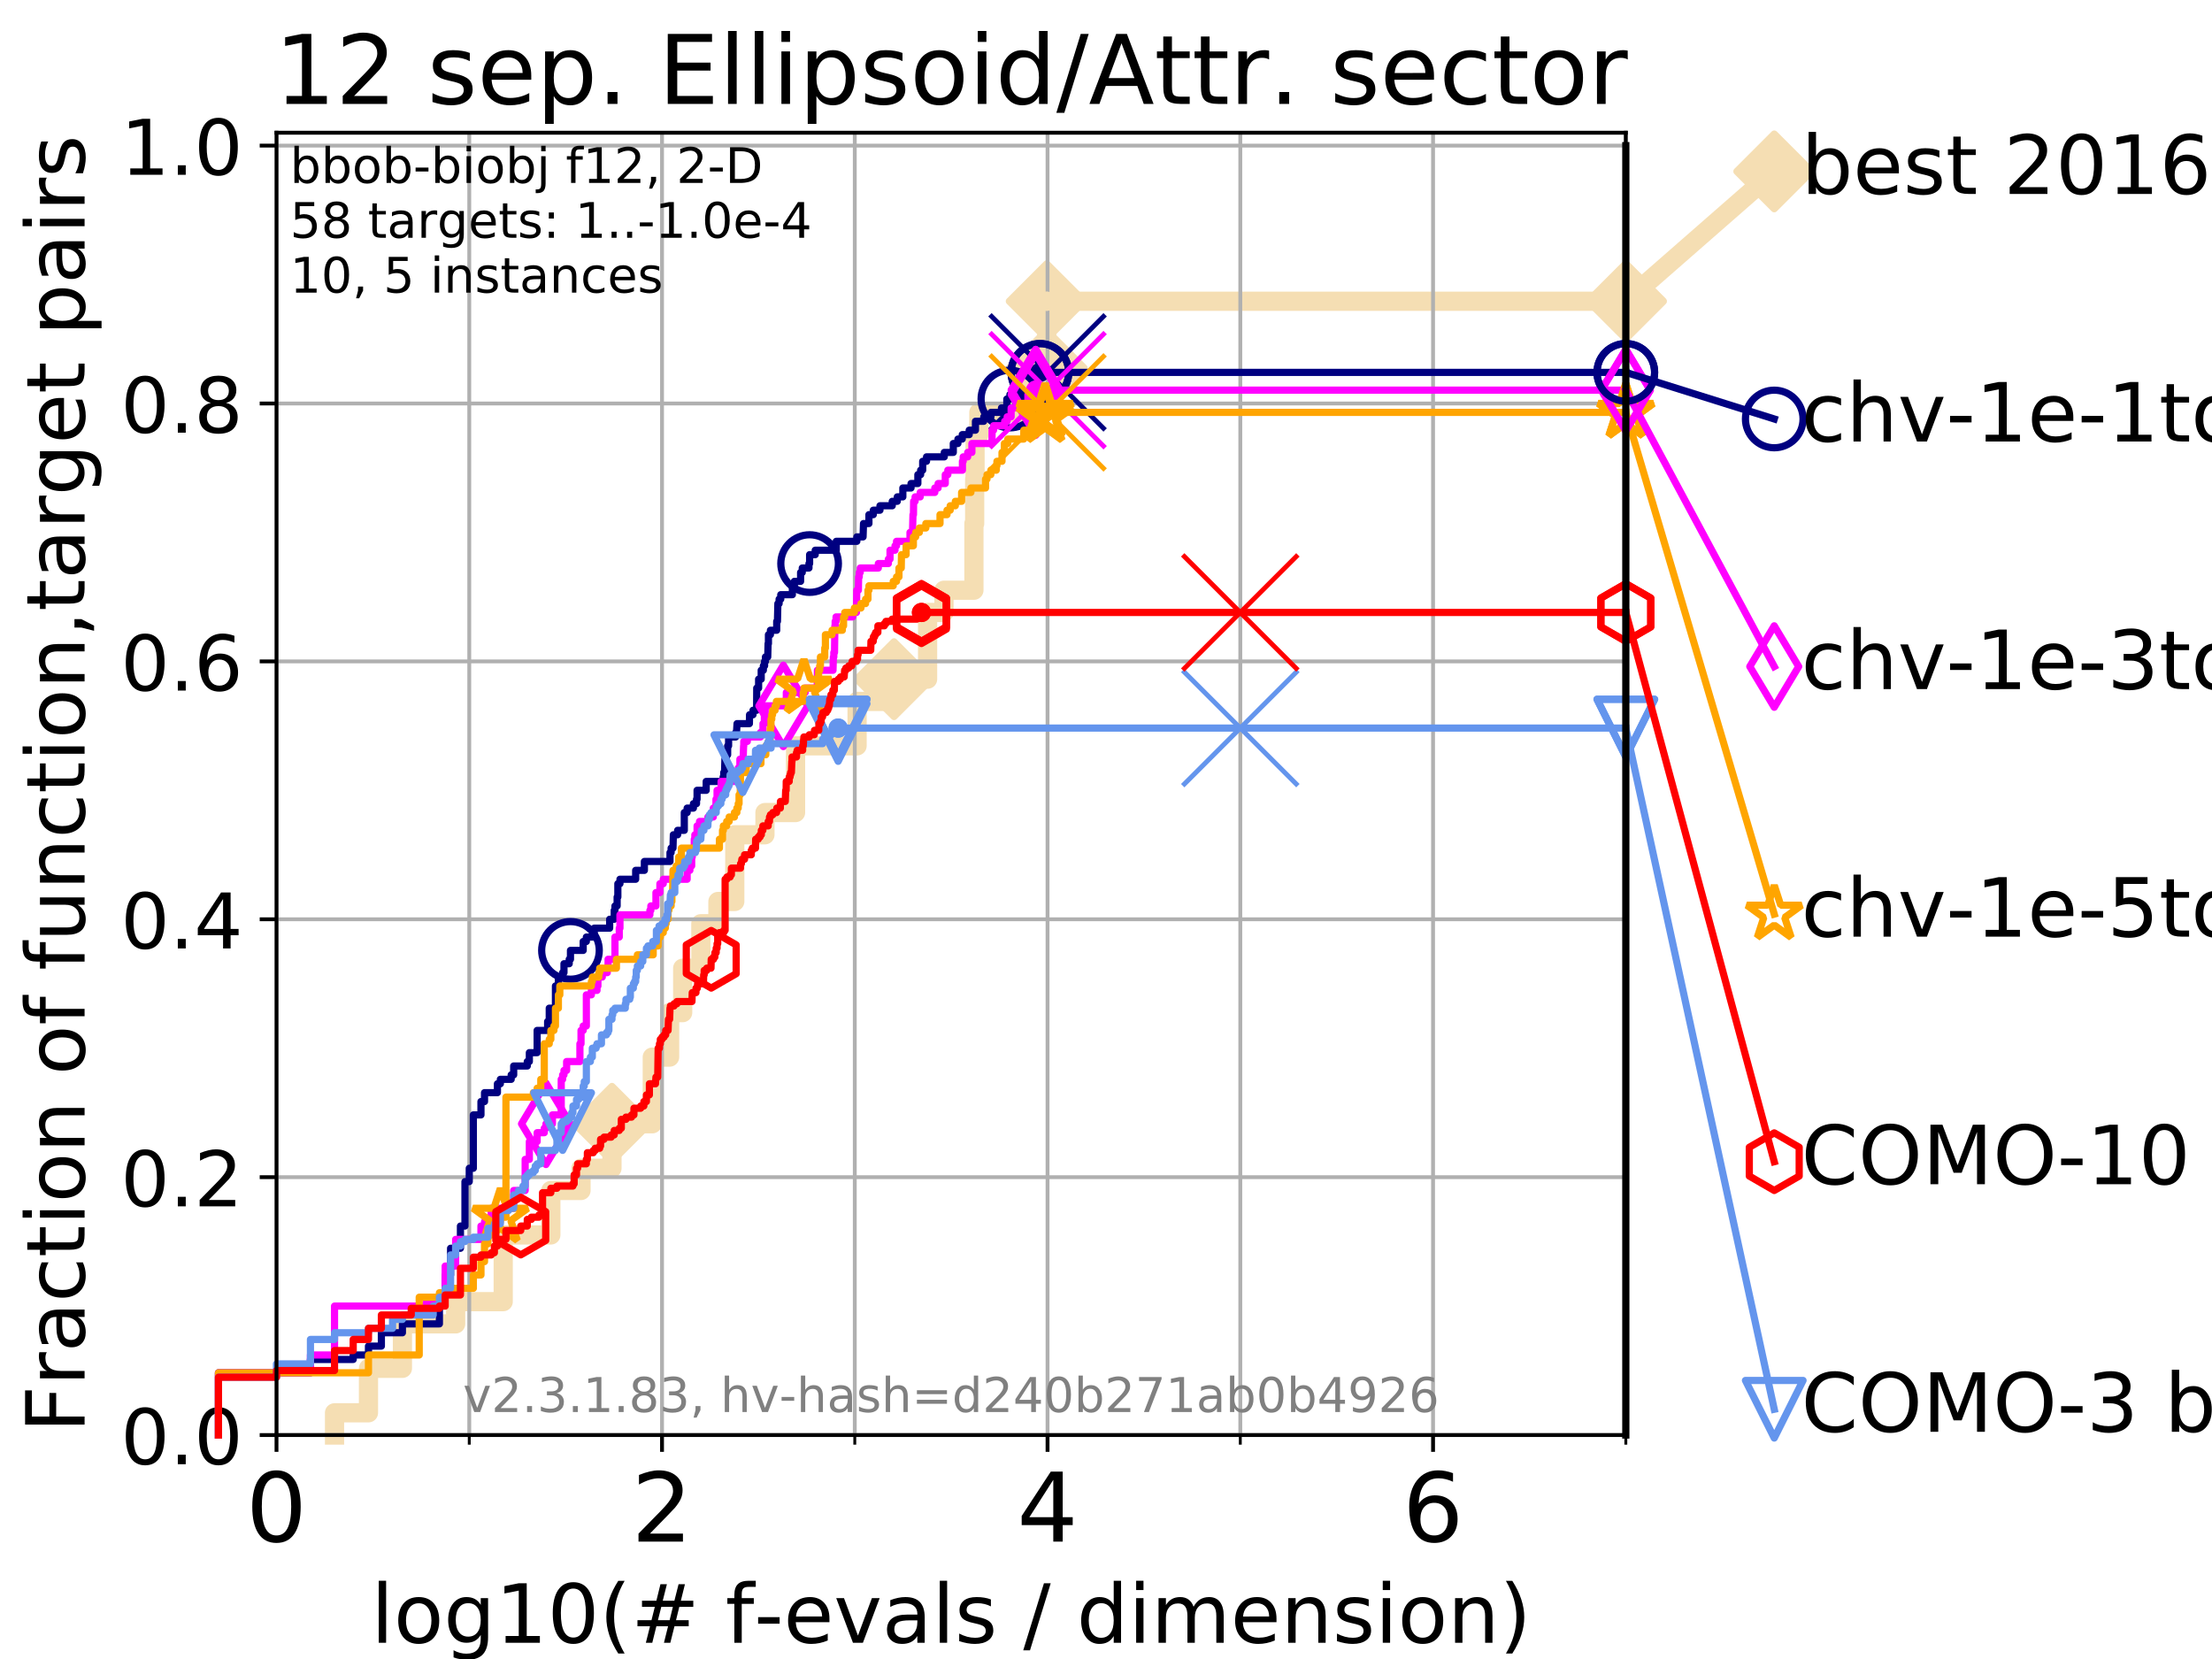 <?xml version="1.0" encoding="utf-8" standalone="no"?>
<!DOCTYPE svg PUBLIC "-//W3C//DTD SVG 1.1//EN"
  "http://www.w3.org/Graphics/SVG/1.1/DTD/svg11.dtd">
<!-- Created with matplotlib (https://matplotlib.org/) -->
<svg height="345.6pt" version="1.1" viewBox="0 0 460.8 345.6" width="460.8pt" xmlns="http://www.w3.org/2000/svg" xmlns:xlink="http://www.w3.org/1999/xlink">
 <defs>
  <style type="text/css">
*{stroke-linecap:butt;stroke-linejoin:round;}
  </style>
 </defs>
 <g id="figure_1">
  <g id="patch_1">
   <path d="M 0 345.6 
L 460.8 345.6 
L 460.8 0 
L 0 0 
z
" style="fill:#ffffff;"/>
  </g>
  <g id="axes_1">
   <g id="patch_2">
    <path d="M 57.6 298.944 
L 338.688 298.944 
L 338.688 27.648 
L 57.6 27.648 
z
" style="fill:#ffffff;"/>
   </g>
   <g id="line2d_1">
    <path d="M 69.688 298.944 
L 69.688 294.313 
L 76.759 294.313 
L 76.759 285.05 
L 83.83 285.05 
L 83.83 275.788 
L 94.921 275.788 
L 94.921 271.157 
L 104.826 271.157 
L 104.826 257.263 
L 114.751 257.263 
L 114.751 248.001 
L 121.037 248.001 
L 121.037 243.37 
L 127.485 243.37 
L 127.485 234.107 
L 135.879 234.107 
L 135.879 220.214 
L 139.494 220.214 
L 139.494 210.951 
L 142.216 210.951 
L 142.216 201.689 
L 145.998 201.689 
L 145.998 192.426 
L 149.557 192.426 
L 149.557 187.795 
L 153.069 187.795 
L 153.069 173.901 
L 159.355 173.901 
L 159.355 169.27 
L 165.732 169.27 
L 165.732 155.377 
L 178.548 155.377 
L 178.548 146.114 
L 186.241 146.114 
L 186.241 141.483 
L 193.235 141.483 
L 193.235 127.589 
L 196.646 127.589 
L 196.646 122.958 
L 202.884 122.958 
L 202.884 109.065 
L 203.043 109.065 
L 203.043 99.802 
L 203.122 99.802 
L 203.122 90.54 
L 203.916 90.54 
L 203.916 85.909 
L 217.059 85.909 
L 217.059 76.646 
L 218.045 76.646 
L 218.045 62.753 
L 338.688 62.753 
" style="fill:none;stroke:#f5deb3;stroke-linecap:square;stroke-width:4;"/>
   </g>
   <g id="line2d_2">
    <defs>
     <path d="M 0 7.778 
L 7.778 0 
L 0 -7.778 
L -7.778 0 
z
" id="m5ff01fe703" style="stroke:#f5deb3;stroke-linejoin:miter;stroke-width:1.5;"/>
    </defs>
    <g>
     <use style="fill:#f5deb3;stroke:#f5deb3;stroke-linejoin:miter;stroke-width:1.5;" x="127.485" xlink:href="#m5ff01fe703" y="234.107"/>
     <use style="fill:#f5deb3;stroke:#f5deb3;stroke-linejoin:miter;stroke-width:1.5;" x="186.241" xlink:href="#m5ff01fe703" y="141.483"/>
     <use style="fill:#f5deb3;stroke:#f5deb3;stroke-linejoin:miter;stroke-width:1.5;" x="218.045" xlink:href="#m5ff01fe703" y="76.646"/>
     <use style="fill:#f5deb3;stroke:#f5deb3;stroke-linejoin:miter;stroke-width:1.5;" x="218.045" xlink:href="#m5ff01fe703" y="62.753"/>
     <use style="fill:#f5deb3;stroke:#f5deb3;stroke-linejoin:miter;stroke-width:1.5;" x="338.688" xlink:href="#m5ff01fe703" y="62.753"/>
    </g>
   </g>
   <g id="line2d_3">
    <path style="fill:none;stroke:#f5deb3;stroke-linecap:square;stroke-width:4;"/>
    <g/>
   </g>
   <g id="line2d_4">
    <path d="M 338.688 62.753 
L 369.608 35.706 
" style="fill:none;stroke:#f5deb3;stroke-linecap:square;stroke-width:4;"/>
    <g>
     <use style="fill:#f5deb3;stroke:#f5deb3;stroke-linejoin:miter;stroke-width:1.5;" x="338.688" xlink:href="#m5ff01fe703" y="62.753"/>
     <use style="fill:#f5deb3;stroke:#f5deb3;stroke-linejoin:miter;stroke-width:1.5;" x="369.608" xlink:href="#m5ff01fe703" y="35.706"/>
    </g>
   </g>
   <g id="matplotlib.axis_1">
    <g id="xtick_1">
     <g id="line2d_5">
      <path clip-path="url(#pb0e1e96824)" d="M 57.6 298.944 
L 57.6 27.648 
" style="fill:none;stroke:#b0b0b0;stroke-linecap:square;stroke-width:0.8;"/>
     </g>
     <g id="line2d_6">
      <defs>
       <path d="M 0 0 
L 0 3.5 
" id="m9cee0de6f5" style="stroke:#000000;stroke-width:0.8;"/>
      </defs>
      <g>
       <use style="stroke:#000000;stroke-width:0.8;" x="57.6" xlink:href="#m9cee0de6f5" y="298.944"/>
      </g>
     </g>
     <g id="text_1">
      <!-- 0 -->
      <defs>
       <path d="M 31.781 66.406 
Q 24.172 66.406 20.328 58.906 
Q 16.5 51.422 16.5 36.375 
Q 16.5 21.391 20.328 13.891 
Q 24.172 6.391 31.781 6.391 
Q 39.453 6.391 43.281 13.891 
Q 47.125 21.391 47.125 36.375 
Q 47.125 51.422 43.281 58.906 
Q 39.453 66.406 31.781 66.406 
z
M 31.781 74.219 
Q 44.047 74.219 50.516 64.516 
Q 56.984 54.828 56.984 36.375 
Q 56.984 17.969 50.516 8.266 
Q 44.047 -1.422 31.781 -1.422 
Q 19.531 -1.422 13.062 8.266 
Q 6.594 17.969 6.594 36.375 
Q 6.594 54.828 13.062 64.516 
Q 19.531 74.219 31.781 74.219 
z
" id="DejaVuSans-48"/>
      </defs>
      <g transform="translate(51.237 321.141)scale(0.2 -0.2)">
       <use xlink:href="#DejaVuSans-48"/>
      </g>
     </g>
    </g>
    <g id="xtick_2">
     <g id="line2d_7">
      <path clip-path="url(#pb0e1e96824)" d="M 137.911 298.944 
L 137.911 27.648 
" style="fill:none;stroke:#b0b0b0;stroke-linecap:square;stroke-width:0.8;"/>
     </g>
     <g id="line2d_8">
      <g>
       <use style="stroke:#000000;stroke-width:0.8;" x="137.911" xlink:href="#m9cee0de6f5" y="298.944"/>
      </g>
     </g>
     <g id="text_2">
      <!-- 2 -->
      <defs>
       <path d="M 19.188 8.297 
L 53.609 8.297 
L 53.609 0 
L 7.328 0 
L 7.328 8.297 
Q 12.938 14.109 22.625 23.891 
Q 32.328 33.688 34.812 36.531 
Q 39.547 41.844 41.422 45.531 
Q 43.312 49.219 43.312 52.781 
Q 43.312 58.594 39.234 62.25 
Q 35.156 65.922 28.609 65.922 
Q 23.969 65.922 18.812 64.312 
Q 13.672 62.703 7.812 59.422 
L 7.812 69.391 
Q 13.766 71.781 18.938 73 
Q 24.125 74.219 28.422 74.219 
Q 39.75 74.219 46.484 68.547 
Q 53.219 62.891 53.219 53.422 
Q 53.219 48.922 51.531 44.891 
Q 49.859 40.875 45.406 35.406 
Q 44.188 33.984 37.641 27.219 
Q 31.109 20.453 19.188 8.297 
z
" id="DejaVuSans-50"/>
      </defs>
      <g transform="translate(131.548 321.141)scale(0.2 -0.2)">
       <use xlink:href="#DejaVuSans-50"/>
      </g>
     </g>
    </g>
    <g id="xtick_3">
     <g id="line2d_9">
      <path clip-path="url(#pb0e1e96824)" d="M 218.222 298.944 
L 218.222 27.648 
" style="fill:none;stroke:#b0b0b0;stroke-linecap:square;stroke-width:0.8;"/>
     </g>
     <g id="line2d_10">
      <g>
       <use style="stroke:#000000;stroke-width:0.8;" x="218.222" xlink:href="#m9cee0de6f5" y="298.944"/>
      </g>
     </g>
     <g id="text_3">
      <!-- 4 -->
      <defs>
       <path d="M 37.797 64.312 
L 12.891 25.391 
L 37.797 25.391 
z
M 35.203 72.906 
L 47.609 72.906 
L 47.609 25.391 
L 58.016 25.391 
L 58.016 17.188 
L 47.609 17.188 
L 47.609 0 
L 37.797 0 
L 37.797 17.188 
L 4.891 17.188 
L 4.891 26.703 
z
" id="DejaVuSans-52"/>
      </defs>
      <g transform="translate(211.859 321.141)scale(0.2 -0.2)">
       <use xlink:href="#DejaVuSans-52"/>
      </g>
     </g>
    </g>
    <g id="xtick_4">
     <g id="line2d_11">
      <path clip-path="url(#pb0e1e96824)" d="M 298.533 298.944 
L 298.533 27.648 
" style="fill:none;stroke:#b0b0b0;stroke-linecap:square;stroke-width:0.8;"/>
     </g>
     <g id="line2d_12">
      <g>
       <use style="stroke:#000000;stroke-width:0.8;" x="298.533" xlink:href="#m9cee0de6f5" y="298.944"/>
      </g>
     </g>
     <g id="text_4">
      <!-- 6 -->
      <defs>
       <path d="M 33.016 40.375 
Q 26.375 40.375 22.484 35.828 
Q 18.609 31.297 18.609 23.391 
Q 18.609 15.531 22.484 10.953 
Q 26.375 6.391 33.016 6.391 
Q 39.656 6.391 43.531 10.953 
Q 47.406 15.531 47.406 23.391 
Q 47.406 31.297 43.531 35.828 
Q 39.656 40.375 33.016 40.375 
z
M 52.594 71.297 
L 52.594 62.312 
Q 48.875 64.062 45.094 64.984 
Q 41.312 65.922 37.594 65.922 
Q 27.828 65.922 22.672 59.328 
Q 17.531 52.734 16.797 39.406 
Q 19.672 43.656 24.016 45.922 
Q 28.375 48.188 33.594 48.188 
Q 44.578 48.188 50.953 41.516 
Q 57.328 34.859 57.328 23.391 
Q 57.328 12.156 50.688 5.359 
Q 44.047 -1.422 33.016 -1.422 
Q 20.359 -1.422 13.672 8.266 
Q 6.984 17.969 6.984 36.375 
Q 6.984 53.656 15.188 63.938 
Q 23.391 74.219 37.203 74.219 
Q 40.922 74.219 44.703 73.484 
Q 48.484 72.75 52.594 71.297 
z
" id="DejaVuSans-54"/>
      </defs>
      <g transform="translate(292.17 321.141)scale(0.2 -0.2)">
       <use xlink:href="#DejaVuSans-54"/>
      </g>
     </g>
    </g>
    <g id="xtick_5">
     <g id="line2d_13">
      <path clip-path="url(#pb0e1e96824)" d="M 97.755 298.944 
L 97.755 27.648 
" style="fill:none;stroke:#b0b0b0;stroke-linecap:square;stroke-width:0.8;"/>
     </g>
     <g id="line2d_14">
      <defs>
       <path d="M 0 0 
L 0 2 
" id="m1ec54407df" style="stroke:#000000;stroke-width:0.6;"/>
      </defs>
      <g>
       <use style="stroke:#000000;stroke-width:0.6;" x="97.755" xlink:href="#m1ec54407df" y="298.944"/>
      </g>
     </g>
    </g>
    <g id="xtick_6">
     <g id="line2d_15">
      <path clip-path="url(#pb0e1e96824)" d="M 178.066 298.944 
L 178.066 27.648 
" style="fill:none;stroke:#b0b0b0;stroke-linecap:square;stroke-width:0.8;"/>
     </g>
     <g id="line2d_16">
      <g>
       <use style="stroke:#000000;stroke-width:0.6;" x="178.066" xlink:href="#m1ec54407df" y="298.944"/>
      </g>
     </g>
    </g>
    <g id="xtick_7">
     <g id="line2d_17">
      <path clip-path="url(#pb0e1e96824)" d="M 258.377 298.944 
L 258.377 27.648 
" style="fill:none;stroke:#b0b0b0;stroke-linecap:square;stroke-width:0.8;"/>
     </g>
     <g id="line2d_18">
      <g>
       <use style="stroke:#000000;stroke-width:0.6;" x="258.377" xlink:href="#m1ec54407df" y="298.944"/>
      </g>
     </g>
    </g>
    <g id="xtick_8">
     <g id="line2d_19">
      <path clip-path="url(#pb0e1e96824)" d="M 338.688 298.944 
L 338.688 27.648 
" style="fill:none;stroke:#b0b0b0;stroke-linecap:square;stroke-width:0.8;"/>
     </g>
     <g id="line2d_20">
      <g>
       <use style="stroke:#000000;stroke-width:0.6;" x="338.688" xlink:href="#m1ec54407df" y="298.944"/>
      </g>
     </g>
    </g>
    <g id="text_5">
     <!-- log10(# f-evals / dimension) -->
     <defs>
      <path d="M 9.422 75.984 
L 18.406 75.984 
L 18.406 0 
L 9.422 0 
z
" id="DejaVuSans-108"/>
      <path d="M 30.609 48.391 
Q 23.391 48.391 19.188 42.75 
Q 14.984 37.109 14.984 27.297 
Q 14.984 17.484 19.156 11.844 
Q 23.344 6.203 30.609 6.203 
Q 37.797 6.203 41.984 11.859 
Q 46.188 17.531 46.188 27.297 
Q 46.188 37.016 41.984 42.703 
Q 37.797 48.391 30.609 48.391 
z
M 30.609 56 
Q 42.328 56 49.016 48.375 
Q 55.719 40.766 55.719 27.297 
Q 55.719 13.875 49.016 6.219 
Q 42.328 -1.422 30.609 -1.422 
Q 18.844 -1.422 12.172 6.219 
Q 5.516 13.875 5.516 27.297 
Q 5.516 40.766 12.172 48.375 
Q 18.844 56 30.609 56 
z
" id="DejaVuSans-111"/>
      <path d="M 45.406 27.984 
Q 45.406 37.75 41.375 43.109 
Q 37.359 48.484 30.078 48.484 
Q 22.859 48.484 18.828 43.109 
Q 14.797 37.75 14.797 27.984 
Q 14.797 18.266 18.828 12.891 
Q 22.859 7.516 30.078 7.516 
Q 37.359 7.516 41.375 12.891 
Q 45.406 18.266 45.406 27.984 
z
M 54.391 6.781 
Q 54.391 -7.172 48.188 -13.984 
Q 42 -20.797 29.203 -20.797 
Q 24.469 -20.797 20.266 -20.094 
Q 16.062 -19.391 12.109 -17.922 
L 12.109 -9.188 
Q 16.062 -11.328 19.922 -12.344 
Q 23.781 -13.375 27.781 -13.375 
Q 36.625 -13.375 41.016 -8.766 
Q 45.406 -4.156 45.406 5.172 
L 45.406 9.625 
Q 42.625 4.781 38.281 2.391 
Q 33.938 0 27.875 0 
Q 17.828 0 11.672 7.656 
Q 5.516 15.328 5.516 27.984 
Q 5.516 40.672 11.672 48.328 
Q 17.828 56 27.875 56 
Q 33.938 56 38.281 53.609 
Q 42.625 51.219 45.406 46.391 
L 45.406 54.688 
L 54.391 54.688 
z
" id="DejaVuSans-103"/>
      <path d="M 12.406 8.297 
L 28.516 8.297 
L 28.516 63.922 
L 10.984 60.406 
L 10.984 69.391 
L 28.422 72.906 
L 38.281 72.906 
L 38.281 8.297 
L 54.391 8.297 
L 54.391 0 
L 12.406 0 
z
" id="DejaVuSans-49"/>
      <path d="M 31 75.875 
Q 24.469 64.656 21.281 53.656 
Q 18.109 42.672 18.109 31.391 
Q 18.109 20.125 21.312 9.062 
Q 24.516 -2 31 -13.188 
L 23.188 -13.188 
Q 15.875 -1.703 12.234 9.375 
Q 8.594 20.453 8.594 31.391 
Q 8.594 42.281 12.203 53.312 
Q 15.828 64.359 23.188 75.875 
z
" id="DejaVuSans-40"/>
      <path d="M 51.125 44 
L 36.922 44 
L 32.812 27.688 
L 47.125 27.688 
z
M 43.797 71.781 
L 38.719 51.516 
L 52.984 51.516 
L 58.109 71.781 
L 65.922 71.781 
L 60.891 51.516 
L 76.125 51.516 
L 76.125 44 
L 58.984 44 
L 54.984 27.688 
L 70.516 27.688 
L 70.516 20.219 
L 53.078 20.219 
L 48 0 
L 40.188 0 
L 45.219 20.219 
L 30.906 20.219 
L 25.875 0 
L 18.016 0 
L 23.094 20.219 
L 7.719 20.219 
L 7.719 27.688 
L 24.906 27.688 
L 29 44 
L 13.281 44 
L 13.281 51.516 
L 30.906 51.516 
L 35.891 71.781 
z
" id="DejaVuSans-35"/>
      <path id="DejaVuSans-32"/>
      <path d="M 37.109 75.984 
L 37.109 68.5 
L 28.516 68.5 
Q 23.688 68.5 21.797 66.547 
Q 19.922 64.594 19.922 59.516 
L 19.922 54.688 
L 34.719 54.688 
L 34.719 47.703 
L 19.922 47.703 
L 19.922 0 
L 10.891 0 
L 10.891 47.703 
L 2.297 47.703 
L 2.297 54.688 
L 10.891 54.688 
L 10.891 58.5 
Q 10.891 67.625 15.141 71.797 
Q 19.391 75.984 28.609 75.984 
z
" id="DejaVuSans-102"/>
      <path d="M 4.891 31.391 
L 31.203 31.391 
L 31.203 23.391 
L 4.891 23.391 
z
" id="DejaVuSans-45"/>
      <path d="M 56.203 29.594 
L 56.203 25.203 
L 14.891 25.203 
Q 15.484 15.922 20.484 11.062 
Q 25.484 6.203 34.422 6.203 
Q 39.594 6.203 44.453 7.469 
Q 49.312 8.734 54.109 11.281 
L 54.109 2.781 
Q 49.266 0.734 44.188 -0.344 
Q 39.109 -1.422 33.891 -1.422 
Q 20.797 -1.422 13.156 6.188 
Q 5.516 13.812 5.516 26.812 
Q 5.516 40.234 12.766 48.109 
Q 20.016 56 32.328 56 
Q 43.359 56 49.781 48.891 
Q 56.203 41.797 56.203 29.594 
z
M 47.219 32.234 
Q 47.125 39.594 43.094 43.984 
Q 39.062 48.391 32.422 48.391 
Q 24.906 48.391 20.391 44.141 
Q 15.875 39.891 15.188 32.172 
z
" id="DejaVuSans-101"/>
      <path d="M 2.984 54.688 
L 12.5 54.688 
L 29.594 8.797 
L 46.688 54.688 
L 56.203 54.688 
L 35.688 0 
L 23.484 0 
z
" id="DejaVuSans-118"/>
      <path d="M 34.281 27.484 
Q 23.391 27.484 19.188 25 
Q 14.984 22.516 14.984 16.5 
Q 14.984 11.719 18.141 8.906 
Q 21.297 6.109 26.703 6.109 
Q 34.188 6.109 38.703 11.406 
Q 43.219 16.703 43.219 25.484 
L 43.219 27.484 
z
M 52.203 31.203 
L 52.203 0 
L 43.219 0 
L 43.219 8.297 
Q 40.141 3.328 35.547 0.953 
Q 30.953 -1.422 24.312 -1.422 
Q 15.922 -1.422 10.953 3.297 
Q 6 8.016 6 15.922 
Q 6 25.141 12.172 29.828 
Q 18.359 34.516 30.609 34.516 
L 43.219 34.516 
L 43.219 35.406 
Q 43.219 41.609 39.141 45 
Q 35.062 48.391 27.688 48.391 
Q 23 48.391 18.547 47.266 
Q 14.109 46.141 10.016 43.891 
L 10.016 52.203 
Q 14.938 54.109 19.578 55.047 
Q 24.219 56 28.609 56 
Q 40.484 56 46.344 49.844 
Q 52.203 43.703 52.203 31.203 
z
" id="DejaVuSans-97"/>
      <path d="M 44.281 53.078 
L 44.281 44.578 
Q 40.484 46.531 36.375 47.5 
Q 32.281 48.484 27.875 48.484 
Q 21.188 48.484 17.844 46.438 
Q 14.5 44.391 14.5 40.281 
Q 14.5 37.156 16.891 35.375 
Q 19.281 33.594 26.516 31.984 
L 29.594 31.297 
Q 39.156 29.25 43.188 25.516 
Q 47.219 21.781 47.219 15.094 
Q 47.219 7.469 41.188 3.016 
Q 35.156 -1.422 24.609 -1.422 
Q 20.219 -1.422 15.453 -0.562 
Q 10.688 0.297 5.422 2 
L 5.422 11.281 
Q 10.406 8.688 15.234 7.391 
Q 20.062 6.109 24.812 6.109 
Q 31.156 6.109 34.562 8.281 
Q 37.984 10.453 37.984 14.406 
Q 37.984 18.062 35.516 20.016 
Q 33.062 21.969 24.703 23.781 
L 21.578 24.516 
Q 13.234 26.266 9.516 29.906 
Q 5.812 33.547 5.812 39.891 
Q 5.812 47.609 11.281 51.797 
Q 16.75 56 26.812 56 
Q 31.781 56 36.172 55.266 
Q 40.578 54.547 44.281 53.078 
z
" id="DejaVuSans-115"/>
      <path d="M 25.391 72.906 
L 33.688 72.906 
L 8.297 -9.281 
L 0 -9.281 
z
" id="DejaVuSans-47"/>
      <path d="M 45.406 46.391 
L 45.406 75.984 
L 54.391 75.984 
L 54.391 0 
L 45.406 0 
L 45.406 8.203 
Q 42.578 3.328 38.25 0.953 
Q 33.938 -1.422 27.875 -1.422 
Q 17.969 -1.422 11.734 6.484 
Q 5.516 14.406 5.516 27.297 
Q 5.516 40.188 11.734 48.094 
Q 17.969 56 27.875 56 
Q 33.938 56 38.25 53.625 
Q 42.578 51.266 45.406 46.391 
z
M 14.797 27.297 
Q 14.797 17.391 18.875 11.75 
Q 22.953 6.109 30.078 6.109 
Q 37.203 6.109 41.297 11.75 
Q 45.406 17.391 45.406 27.297 
Q 45.406 37.203 41.297 42.844 
Q 37.203 48.484 30.078 48.484 
Q 22.953 48.484 18.875 42.844 
Q 14.797 37.203 14.797 27.297 
z
" id="DejaVuSans-100"/>
      <path d="M 9.422 54.688 
L 18.406 54.688 
L 18.406 0 
L 9.422 0 
z
M 9.422 75.984 
L 18.406 75.984 
L 18.406 64.594 
L 9.422 64.594 
z
" id="DejaVuSans-105"/>
      <path d="M 52 44.188 
Q 55.375 50.25 60.062 53.125 
Q 64.75 56 71.094 56 
Q 79.641 56 84.281 50.016 
Q 88.922 44.047 88.922 33.016 
L 88.922 0 
L 79.891 0 
L 79.891 32.719 
Q 79.891 40.578 77.094 44.375 
Q 74.312 48.188 68.609 48.188 
Q 61.625 48.188 57.562 43.547 
Q 53.516 38.922 53.516 30.906 
L 53.516 0 
L 44.484 0 
L 44.484 32.719 
Q 44.484 40.625 41.703 44.406 
Q 38.922 48.188 33.109 48.188 
Q 26.219 48.188 22.156 43.531 
Q 18.109 38.875 18.109 30.906 
L 18.109 0 
L 9.078 0 
L 9.078 54.688 
L 18.109 54.688 
L 18.109 46.188 
Q 21.188 51.219 25.484 53.609 
Q 29.781 56 35.688 56 
Q 41.656 56 45.828 52.969 
Q 50 49.953 52 44.188 
z
" id="DejaVuSans-109"/>
      <path d="M 54.891 33.016 
L 54.891 0 
L 45.906 0 
L 45.906 32.719 
Q 45.906 40.484 42.875 44.328 
Q 39.844 48.188 33.797 48.188 
Q 26.516 48.188 22.312 43.547 
Q 18.109 38.922 18.109 30.906 
L 18.109 0 
L 9.078 0 
L 9.078 54.688 
L 18.109 54.688 
L 18.109 46.188 
Q 21.344 51.125 25.703 53.562 
Q 30.078 56 35.797 56 
Q 45.219 56 50.047 50.172 
Q 54.891 44.344 54.891 33.016 
z
" id="DejaVuSans-110"/>
      <path d="M 8.016 75.875 
L 15.828 75.875 
Q 23.141 64.359 26.781 53.312 
Q 30.422 42.281 30.422 31.391 
Q 30.422 20.453 26.781 9.375 
Q 23.141 -1.703 15.828 -13.188 
L 8.016 -13.188 
Q 14.5 -2 17.703 9.062 
Q 20.906 20.125 20.906 31.391 
Q 20.906 42.672 17.703 53.656 
Q 14.5 64.656 8.016 75.875 
z
" id="DejaVuSans-41"/>
     </defs>
     <g transform="translate(77.303 342.218)scale(0.17 -0.17)">
      <use xlink:href="#DejaVuSans-108"/>
      <use x="27.783" xlink:href="#DejaVuSans-111"/>
      <use x="88.965" xlink:href="#DejaVuSans-103"/>
      <use x="152.441" xlink:href="#DejaVuSans-49"/>
      <use x="216.064" xlink:href="#DejaVuSans-48"/>
      <use x="279.688" xlink:href="#DejaVuSans-40"/>
      <use x="318.701" xlink:href="#DejaVuSans-35"/>
      <use x="402.49" xlink:href="#DejaVuSans-32"/>
      <use x="434.277" xlink:href="#DejaVuSans-102"/>
      <use x="469.404" xlink:href="#DejaVuSans-45"/>
      <use x="505.488" xlink:href="#DejaVuSans-101"/>
      <use x="567.012" xlink:href="#DejaVuSans-118"/>
      <use x="626.191" xlink:href="#DejaVuSans-97"/>
      <use x="687.471" xlink:href="#DejaVuSans-108"/>
      <use x="715.254" xlink:href="#DejaVuSans-115"/>
      <use x="767.354" xlink:href="#DejaVuSans-32"/>
      <use x="799.141" xlink:href="#DejaVuSans-47"/>
      <use x="832.832" xlink:href="#DejaVuSans-32"/>
      <use x="864.619" xlink:href="#DejaVuSans-100"/>
      <use x="928.096" xlink:href="#DejaVuSans-105"/>
      <use x="955.879" xlink:href="#DejaVuSans-109"/>
      <use x="1053.291" xlink:href="#DejaVuSans-101"/>
      <use x="1114.814" xlink:href="#DejaVuSans-110"/>
      <use x="1178.193" xlink:href="#DejaVuSans-115"/>
      <use x="1230.293" xlink:href="#DejaVuSans-105"/>
      <use x="1258.076" xlink:href="#DejaVuSans-111"/>
      <use x="1319.258" xlink:href="#DejaVuSans-110"/>
      <use x="1382.637" xlink:href="#DejaVuSans-41"/>
     </g>
    </g>
   </g>
   <g id="matplotlib.axis_2">
    <g id="ytick_1">
     <g id="line2d_21">
      <path clip-path="url(#pb0e1e96824)" d="M 57.6 298.944 
L 338.688 298.944 
" style="fill:none;stroke:#b0b0b0;stroke-linecap:square;stroke-width:0.8;"/>
     </g>
     <g id="line2d_22">
      <defs>
       <path d="M 0 0 
L -3.5 0 
" id="m2914a46217" style="stroke:#000000;stroke-width:0.8;"/>
      </defs>
      <g>
       <use style="stroke:#000000;stroke-width:0.8;" x="57.6" xlink:href="#m2914a46217" y="298.944"/>
      </g>
     </g>
     <g id="text_6">
      <!-- 0.0 -->
      <defs>
       <path d="M 10.688 12.406 
L 21 12.406 
L 21 0 
L 10.688 0 
z
" id="DejaVuSans-46"/>
      </defs>
      <g transform="translate(25.155 305.023)scale(0.16 -0.16)">
       <use xlink:href="#DejaVuSans-48"/>
       <use x="63.623" xlink:href="#DejaVuSans-46"/>
       <use x="95.41" xlink:href="#DejaVuSans-48"/>
      </g>
     </g>
    </g>
    <g id="ytick_2">
     <g id="line2d_23">
      <path clip-path="url(#pb0e1e96824)" d="M 57.6 245.222 
L 338.688 245.222 
" style="fill:none;stroke:#b0b0b0;stroke-linecap:square;stroke-width:0.8;"/>
     </g>
     <g id="line2d_24">
      <g>
       <use style="stroke:#000000;stroke-width:0.8;" x="57.6" xlink:href="#m2914a46217" y="245.222"/>
      </g>
     </g>
     <g id="text_7">
      <!-- 0.2 -->
      <g transform="translate(25.155 251.301)scale(0.16 -0.16)">
       <use xlink:href="#DejaVuSans-48"/>
       <use x="63.623" xlink:href="#DejaVuSans-46"/>
       <use x="95.41" xlink:href="#DejaVuSans-50"/>
      </g>
     </g>
    </g>
    <g id="ytick_3">
     <g id="line2d_25">
      <path clip-path="url(#pb0e1e96824)" d="M 57.6 191.5 
L 338.688 191.5 
" style="fill:none;stroke:#b0b0b0;stroke-linecap:square;stroke-width:0.8;"/>
     </g>
     <g id="line2d_26">
      <g>
       <use style="stroke:#000000;stroke-width:0.8;" x="57.6" xlink:href="#m2914a46217" y="191.5"/>
      </g>
     </g>
     <g id="text_8">
      <!-- 0.4 -->
      <g transform="translate(25.155 197.579)scale(0.16 -0.16)">
       <use xlink:href="#DejaVuSans-48"/>
       <use x="63.623" xlink:href="#DejaVuSans-46"/>
       <use x="95.41" xlink:href="#DejaVuSans-52"/>
      </g>
     </g>
    </g>
    <g id="ytick_4">
     <g id="line2d_27">
      <path clip-path="url(#pb0e1e96824)" d="M 57.6 137.778 
L 338.688 137.778 
" style="fill:none;stroke:#b0b0b0;stroke-linecap:square;stroke-width:0.8;"/>
     </g>
     <g id="line2d_28">
      <g>
       <use style="stroke:#000000;stroke-width:0.8;" x="57.6" xlink:href="#m2914a46217" y="137.778"/>
      </g>
     </g>
     <g id="text_9">
      <!-- 0.6 -->
      <g transform="translate(25.155 143.857)scale(0.16 -0.16)">
       <use xlink:href="#DejaVuSans-48"/>
       <use x="63.623" xlink:href="#DejaVuSans-46"/>
       <use x="95.41" xlink:href="#DejaVuSans-54"/>
      </g>
     </g>
    </g>
    <g id="ytick_5">
     <g id="line2d_29">
      <path clip-path="url(#pb0e1e96824)" d="M 57.6 84.056 
L 338.688 84.056 
" style="fill:none;stroke:#b0b0b0;stroke-linecap:square;stroke-width:0.8;"/>
     </g>
     <g id="line2d_30">
      <g>
       <use style="stroke:#000000;stroke-width:0.8;" x="57.6" xlink:href="#m2914a46217" y="84.056"/>
      </g>
     </g>
     <g id="text_10">
      <!-- 0.8 -->
      <defs>
       <path d="M 31.781 34.625 
Q 24.75 34.625 20.719 30.859 
Q 16.703 27.094 16.703 20.516 
Q 16.703 13.922 20.719 10.156 
Q 24.75 6.391 31.781 6.391 
Q 38.812 6.391 42.859 10.172 
Q 46.922 13.969 46.922 20.516 
Q 46.922 27.094 42.891 30.859 
Q 38.875 34.625 31.781 34.625 
z
M 21.922 38.812 
Q 15.578 40.375 12.031 44.719 
Q 8.5 49.078 8.5 55.328 
Q 8.5 64.062 14.719 69.141 
Q 20.953 74.219 31.781 74.219 
Q 42.672 74.219 48.875 69.141 
Q 55.078 64.062 55.078 55.328 
Q 55.078 49.078 51.531 44.719 
Q 48 40.375 41.703 38.812 
Q 48.828 37.156 52.797 32.312 
Q 56.781 27.484 56.781 20.516 
Q 56.781 9.906 50.312 4.234 
Q 43.844 -1.422 31.781 -1.422 
Q 19.734 -1.422 13.25 4.234 
Q 6.781 9.906 6.781 20.516 
Q 6.781 27.484 10.781 32.312 
Q 14.797 37.156 21.922 38.812 
z
M 18.312 54.391 
Q 18.312 48.734 21.844 45.562 
Q 25.391 42.391 31.781 42.391 
Q 38.141 42.391 41.719 45.562 
Q 45.312 48.734 45.312 54.391 
Q 45.312 60.062 41.719 63.234 
Q 38.141 66.406 31.781 66.406 
Q 25.391 66.406 21.844 63.234 
Q 18.312 60.062 18.312 54.391 
z
" id="DejaVuSans-56"/>
      </defs>
      <g transform="translate(25.155 90.135)scale(0.16 -0.16)">
       <use xlink:href="#DejaVuSans-48"/>
       <use x="63.623" xlink:href="#DejaVuSans-46"/>
       <use x="95.41" xlink:href="#DejaVuSans-56"/>
      </g>
     </g>
    </g>
    <g id="ytick_6">
     <g id="line2d_31">
      <path clip-path="url(#pb0e1e96824)" d="M 57.6 30.334 
L 338.688 30.334 
" style="fill:none;stroke:#b0b0b0;stroke-linecap:square;stroke-width:0.8;"/>
     </g>
     <g id="line2d_32">
      <g>
       <use style="stroke:#000000;stroke-width:0.8;" x="57.6" xlink:href="#m2914a46217" y="30.334"/>
      </g>
     </g>
     <g id="text_11">
      <!-- 1.0 -->
      <g transform="translate(25.155 36.413)scale(0.16 -0.16)">
       <use xlink:href="#DejaVuSans-49"/>
       <use x="63.623" xlink:href="#DejaVuSans-46"/>
       <use x="95.41" xlink:href="#DejaVuSans-48"/>
      </g>
     </g>
    </g>
    <g id="text_12">
     <!-- Fraction of function,target pairs -->
     <defs>
      <path d="M 9.812 72.906 
L 51.703 72.906 
L 51.703 64.594 
L 19.672 64.594 
L 19.672 43.109 
L 48.578 43.109 
L 48.578 34.812 
L 19.672 34.812 
L 19.672 0 
L 9.812 0 
z
" id="DejaVuSans-70"/>
      <path d="M 41.109 46.297 
Q 39.594 47.172 37.812 47.578 
Q 36.031 48 33.891 48 
Q 26.266 48 22.188 43.047 
Q 18.109 38.094 18.109 28.812 
L 18.109 0 
L 9.078 0 
L 9.078 54.688 
L 18.109 54.688 
L 18.109 46.188 
Q 20.953 51.172 25.484 53.578 
Q 30.031 56 36.531 56 
Q 37.453 56 38.578 55.875 
Q 39.703 55.766 41.062 55.516 
z
" id="DejaVuSans-114"/>
      <path d="M 48.781 52.594 
L 48.781 44.188 
Q 44.969 46.297 41.141 47.344 
Q 37.312 48.391 33.406 48.391 
Q 24.656 48.391 19.812 42.844 
Q 14.984 37.312 14.984 27.297 
Q 14.984 17.281 19.812 11.734 
Q 24.656 6.203 33.406 6.203 
Q 37.312 6.203 41.141 7.25 
Q 44.969 8.297 48.781 10.406 
L 48.781 2.094 
Q 45.016 0.344 40.984 -0.531 
Q 36.969 -1.422 32.422 -1.422 
Q 20.062 -1.422 12.781 6.344 
Q 5.516 14.109 5.516 27.297 
Q 5.516 40.672 12.859 48.328 
Q 20.219 56 33.016 56 
Q 37.156 56 41.109 55.141 
Q 45.062 54.297 48.781 52.594 
z
" id="DejaVuSans-99"/>
      <path d="M 18.312 70.219 
L 18.312 54.688 
L 36.812 54.688 
L 36.812 47.703 
L 18.312 47.703 
L 18.312 18.016 
Q 18.312 11.328 20.141 9.422 
Q 21.969 7.516 27.594 7.516 
L 36.812 7.516 
L 36.812 0 
L 27.594 0 
Q 17.188 0 13.234 3.875 
Q 9.281 7.766 9.281 18.016 
L 9.281 47.703 
L 2.688 47.703 
L 2.688 54.688 
L 9.281 54.688 
L 9.281 70.219 
z
" id="DejaVuSans-116"/>
      <path d="M 8.5 21.578 
L 8.5 54.688 
L 17.484 54.688 
L 17.484 21.922 
Q 17.484 14.156 20.5 10.266 
Q 23.531 6.391 29.594 6.391 
Q 36.859 6.391 41.078 11.031 
Q 45.312 15.672 45.312 23.688 
L 45.312 54.688 
L 54.297 54.688 
L 54.297 0 
L 45.312 0 
L 45.312 8.406 
Q 42.047 3.422 37.719 1 
Q 33.406 -1.422 27.688 -1.422 
Q 18.266 -1.422 13.375 4.438 
Q 8.5 10.297 8.5 21.578 
z
M 31.109 56 
z
" id="DejaVuSans-117"/>
      <path d="M 11.719 12.406 
L 22.016 12.406 
L 22.016 4 
L 14.016 -11.625 
L 7.719 -11.625 
L 11.719 4 
z
" id="DejaVuSans-44"/>
      <path d="M 18.109 8.203 
L 18.109 -20.797 
L 9.078 -20.797 
L 9.078 54.688 
L 18.109 54.688 
L 18.109 46.391 
Q 20.953 51.266 25.266 53.625 
Q 29.594 56 35.594 56 
Q 45.562 56 51.781 48.094 
Q 58.016 40.188 58.016 27.297 
Q 58.016 14.406 51.781 6.484 
Q 45.562 -1.422 35.594 -1.422 
Q 29.594 -1.422 25.266 0.953 
Q 20.953 3.328 18.109 8.203 
z
M 48.688 27.297 
Q 48.688 37.203 44.609 42.844 
Q 40.531 48.484 33.406 48.484 
Q 26.266 48.484 22.188 42.844 
Q 18.109 37.203 18.109 27.297 
Q 18.109 17.391 22.188 11.75 
Q 26.266 6.109 33.406 6.109 
Q 40.531 6.109 44.609 11.75 
Q 48.688 17.391 48.688 27.297 
z
" id="DejaVuSans-112"/>
     </defs>
     <g transform="translate(17.62 298.435)rotate(-90)scale(0.17 -0.17)">
      <use xlink:href="#DejaVuSans-70"/>
      <use x="57.41" xlink:href="#DejaVuSans-114"/>
      <use x="98.523" xlink:href="#DejaVuSans-97"/>
      <use x="159.803" xlink:href="#DejaVuSans-99"/>
      <use x="214.783" xlink:href="#DejaVuSans-116"/>
      <use x="253.992" xlink:href="#DejaVuSans-105"/>
      <use x="281.775" xlink:href="#DejaVuSans-111"/>
      <use x="342.957" xlink:href="#DejaVuSans-110"/>
      <use x="406.336" xlink:href="#DejaVuSans-32"/>
      <use x="438.123" xlink:href="#DejaVuSans-111"/>
      <use x="499.305" xlink:href="#DejaVuSans-102"/>
      <use x="534.51" xlink:href="#DejaVuSans-32"/>
      <use x="566.297" xlink:href="#DejaVuSans-102"/>
      <use x="601.502" xlink:href="#DejaVuSans-117"/>
      <use x="664.881" xlink:href="#DejaVuSans-110"/>
      <use x="728.26" xlink:href="#DejaVuSans-99"/>
      <use x="783.24" xlink:href="#DejaVuSans-116"/>
      <use x="822.449" xlink:href="#DejaVuSans-105"/>
      <use x="850.232" xlink:href="#DejaVuSans-111"/>
      <use x="911.414" xlink:href="#DejaVuSans-110"/>
      <use x="974.793" xlink:href="#DejaVuSans-44"/>
      <use x="1006.58" xlink:href="#DejaVuSans-116"/>
      <use x="1045.789" xlink:href="#DejaVuSans-97"/>
      <use x="1107.068" xlink:href="#DejaVuSans-114"/>
      <use x="1148.166" xlink:href="#DejaVuSans-103"/>
      <use x="1211.643" xlink:href="#DejaVuSans-101"/>
      <use x="1273.166" xlink:href="#DejaVuSans-116"/>
      <use x="1312.375" xlink:href="#DejaVuSans-32"/>
      <use x="1344.162" xlink:href="#DejaVuSans-112"/>
      <use x="1407.639" xlink:href="#DejaVuSans-97"/>
      <use x="1468.918" xlink:href="#DejaVuSans-105"/>
      <use x="1496.701" xlink:href="#DejaVuSans-114"/>
      <use x="1537.814" xlink:href="#DejaVuSans-115"/>
     </g>
    </g>
   </g>
   <g id="line2d_33">
    <defs>
     <path d="M 0 1.5 
C 0.398 1.5 0.779 1.342 1.061 1.061 
C 1.342 0.779 1.5 0.398 1.5 0 
C 1.5 -0.398 1.342 -0.779 1.061 -1.061 
C 0.779 -1.342 0.398 -1.5 0 -1.5 
C -0.398 -1.5 -0.779 -1.342 -1.061 -1.061 
C -1.342 -0.779 -1.5 -0.398 -1.5 0 
C -1.5 0.398 -1.342 0.779 -1.061 1.061 
C -0.779 1.342 -0.398 1.5 0 1.5 
z
" id="m56c61a449f" style="stroke:#f5deb3;"/>
    </defs>
    <g>
     <use style="fill:#f5deb3;stroke:#f5deb3;" x="218.045" xlink:href="#m56c61a449f" y="62.753"/>
     <use style="fill:#f5deb3;stroke:#f5deb3;" x="218.045" xlink:href="#m56c61a449f" y="62.753"/>
    </g>
   </g>
   <g id="line2d_34">
    <defs>
     <path d="M 0 1.5 
C 0.398 1.5 0.779 1.342 1.061 1.061 
C 1.342 0.779 1.5 0.398 1.5 0 
C 1.5 -0.398 1.342 -0.779 1.061 -1.061 
C 0.779 -1.342 0.398 -1.5 0 -1.5 
C -0.398 -1.5 -0.779 -1.342 -1.061 -1.061 
C -1.342 -0.779 -1.5 -0.398 -1.5 0 
C -1.5 0.398 -1.342 0.779 -1.061 1.061 
C -0.779 1.342 -0.398 1.5 0 1.5 
z
" id="mad1031a424" style="stroke:#000080;"/>
    </defs>
    <g>
     <use style="fill:#000080;stroke:#000080;" x="216.635" xlink:href="#mad1031a424" y="77.572"/>
     <use style="fill:#000080;stroke:#000080;" x="216.635" xlink:href="#mad1031a424" y="77.572"/>
    </g>
   </g>
   <g id="line2d_35">
    <path d="M 45.512 298.944 
L 45.512 285.977 
L 64.671 285.977 
L 64.671 283.198 
L 73.579 283.198 
L 73.579 282.272 
L 76.759 282.272 
L 76.759 280.419 
L 79.447 280.419 
L 79.447 277.64 
L 83.83 277.64 
L 83.83 275.788 
L 91.535 275.788 
L 91.535 270.231 
L 92.738 270.231 
L 92.738 265.599 
L 93.864 265.599 
L 93.864 260.042 
L 95.918 260.042 
L 95.918 255.411 
L 96.861 255.411 
L 96.861 246.148 
L 97.755 246.148 
L 97.755 243.37 
L 98.606 243.37 
L 98.606 232.255 
L 100.193 232.255 
L 100.193 229.476 
L 100.935 229.476 
L 100.935 227.623 
L 103.623 227.623 
L 103.623 225.771 
L 104.235 225.771 
L 104.235 224.845 
L 106.489 224.845 
L 106.489 223.918 
L 107.009 223.918 
L 107.009 222.066 
L 109.843 222.066 
L 109.843 221.14 
L 110.274 221.14 
L 110.274 219.287 
L 111.897 219.287 
L 111.897 214.656 
L 114.08 214.656 
L 114.08 212.804 
L 114.419 212.804 
L 114.419 210.025 
L 115.711 210.025 
L 115.711 205.394 
L 116.323 205.394 
L 116.323 203.541 
L 117.203 203.541 
L 117.203 202.615 
L 117.486 202.615 
L 117.486 200.762 
L 118.577 200.762 
L 118.577 199.836 
L 118.839 199.836 
L 118.839 197.984 
L 121.49 197.984 
L 121.49 196.131 
L 122.148 196.131 
L 122.148 195.205 
L 123.791 195.205 
L 123.791 193.353 
L 127.003 193.353 
L 127.003 191.5 
L 127.954 191.5 
L 127.954 189.648 
L 128.108 189.648 
L 128.108 188.721 
L 128.561 188.721 
L 128.561 186.869 
L 128.709 186.869 
L 128.709 184.09 
L 129.147 184.09 
L 129.147 183.164 
L 132.423 183.164 
L 132.423 181.311 
L 134.236 181.311 
L 134.236 179.459 
L 139.573 179.459 
L 139.573 177.606 
L 139.809 177.606 
L 139.809 176.68 
L 140.196 176.68 
L 140.272 173.901 
L 141.163 173.901 
L 141.163 172.975 
L 142.553 172.975 
L 142.553 169.27 
L 143.144 169.27 
L 143.144 168.344 
L 144.451 168.344 
L 144.451 167.418 
L 145.098 167.418 
L 145.098 166.492 
L 145.213 166.492 
L 145.213 164.639 
L 147.113 164.639 
L 147.113 162.787 
L 150.641 162.787 
L 150.641 161.86 
L 150.766 161.86 
L 150.766 160.934 
L 150.933 160.934 
L 151.015 158.155 
L 151.301 158.155 
L 151.301 157.229 
L 151.582 157.229 
L 151.582 155.377 
L 151.779 155.377 
L 151.779 153.524 
L 153.251 153.524 
L 153.251 152.598 
L 153.431 152.598 
L 153.538 150.745 
L 156.114 150.745 
L 156.145 148.893 
L 156.865 148.893 
L 156.865 147.967 
L 157.614 147.967 
L 157.642 143.336 
L 158.031 143.336 
L 158.031 141.483 
L 158.573 141.483 
L 158.573 139.631 
L 159.02 139.631 
L 159.02 138.704 
L 159.278 138.704 
L 159.278 137.778 
L 159.457 137.778 
L 159.457 136.852 
L 159.932 136.852 
L 160.006 134.073 
L 160.079 134.073 
L 160.079 132.221 
L 160.49 132.221 
L 160.49 131.294 
L 161.801 131.294 
L 161.801 129.442 
L 161.956 129.442 
L 162.043 125.737 
L 162.303 125.737 
L 162.303 124.811 
L 162.645 124.811 
L 162.645 123.884 
L 165.065 123.884 
L 165.065 122.032 
L 165.483 122.032 
L 165.483 121.106 
L 166.779 121.106 
L 166.779 119.253 
L 167.126 119.253 
L 167.126 118.327 
L 168.521 118.327 
L 168.521 117.401 
L 168.657 117.401 
L 168.657 115.548 
L 169.828 115.548 
L 169.828 114.622 
L 174.207 114.622 
L 174.207 112.77 
L 178.497 112.77 
L 178.497 111.843 
L 179.792 111.843 
L 179.886 109.065 
L 181.012 109.065 
L 181.012 107.212 
L 181.923 107.212 
L 181.923 106.286 
L 183.313 106.286 
L 183.313 105.36 
L 185.872 105.36 
L 185.872 104.433 
L 186.921 104.433 
L 186.921 103.507 
L 188.078 103.507 
L 188.078 101.655 
L 189.784 101.655 
L 189.784 100.728 
L 191.207 100.728 
L 191.207 98.876 
L 191.785 98.876 
L 191.785 97.95 
L 192.212 97.95 
L 192.212 96.097 
L 193.015 96.097 
L 193.015 95.171 
L 196.712 95.171 
L 196.712 94.245 
L 198.589 94.245 
L 198.589 92.392 
L 199.551 92.392 
L 199.551 91.466 
L 200.456 91.466 
L 200.456 90.54 
L 201.903 90.54 
L 201.903 89.614 
L 203.205 89.614 
L 203.205 87.761 
L 204.93 87.761 
L 204.93 86.835 
L 206.429 86.835 
L 206.429 85.909 
L 208.624 85.909 
L 208.624 84.982 
L 209.737 84.982 
L 209.737 83.13 
L 210.379 83.13 
L 210.379 82.204 
L 215.892 82.204 
L 215.92 78.499 
L 216.635 78.499 
L 216.635 77.572 
L 338.688 77.572 
L 338.688 77.572 
" style="fill:none;stroke:#000080;stroke-linecap:square;stroke-width:1.5;"/>
   </g>
   <g id="line2d_36">
    <defs>
     <path d="M 0 6 
C 1.591 6 3.117 5.368 4.243 4.243 
C 5.368 3.117 6 1.591 6 0 
C 6 -1.591 5.368 -3.117 4.243 -4.243 
C 3.117 -5.368 1.591 -6 0 -6 
C -1.591 -6 -3.117 -5.368 -4.243 -4.243 
C -5.368 -3.117 -6 -1.591 -6 0 
C -6 1.591 -5.368 3.117 -4.243 4.243 
C -3.117 5.368 -1.591 6 0 6 
z
" id="mff4b271e11" style="stroke:#000080;stroke-width:1.5;"/>
    </defs>
    <g>
     <use style="fill-opacity:0;stroke:#000080;stroke-width:1.5;" x="118.839" xlink:href="#mff4b271e11" y="197.984"/>
     <use style="fill-opacity:0;stroke:#000080;stroke-width:1.5;" x="168.657" xlink:href="#mff4b271e11" y="117.401"/>
     <use style="fill-opacity:0;stroke:#000080;stroke-width:1.5;" x="210.379" xlink:href="#mff4b271e11" y="83.13"/>
     <use style="fill-opacity:0;stroke:#000080;stroke-width:1.5;" x="216.635" xlink:href="#mff4b271e11" y="77.572"/>
     <use style="fill-opacity:0;stroke:#000080;stroke-width:1.5;" x="216.635" xlink:href="#mff4b271e11" y="77.572"/>
     <use style="fill-opacity:0;stroke:#000080;stroke-width:1.5;" x="338.688" xlink:href="#mff4b271e11" y="77.572"/>
    </g>
   </g>
   <g id="line2d_37">
    <path style="fill:none;stroke:#000080;stroke-linecap:square;stroke-width:1.5;"/>
    <g/>
   </g>
   <g id="line2d_38">
    <path clip-path="url(#pb0e1e96824)" d="M 218.222 77.572 
" style="fill:none;stroke:#000080;stroke-linecap:square;stroke-width:1.5;"/>
    <defs>
     <path d="M -12 12 
L 12 -12 
M -12 -12 
L 12 12 
" id="madd36a0722" style="stroke:#000080;"/>
    </defs>
    <g clip-path="url(#pb0e1e96824)">
     <use style="fill:#000080;stroke:#000080;" x="218.222" xlink:href="#madd36a0722" y="77.572"/>
    </g>
   </g>
   <g id="line2d_39">
    <defs>
     <path d="M 0 1.5 
C 0.398 1.5 0.779 1.342 1.061 1.061 
C 1.342 0.779 1.5 0.398 1.5 0 
C 1.5 -0.398 1.342 -0.779 1.061 -1.061 
C 0.779 -1.342 0.398 -1.5 0 -1.5 
C -0.398 -1.5 -0.779 -1.342 -1.061 -1.061 
C -1.342 -0.779 -1.5 -0.398 -1.5 0 
C -1.5 0.398 -1.342 0.779 -1.061 1.061 
C -0.779 1.342 -0.398 1.5 0 1.5 
z
" id="m6884eeccb8" style="stroke:#ff00ff;"/>
    </defs>
    <g>
     <use style="fill:#ff00ff;stroke:#ff00ff;" x="215.752" xlink:href="#m6884eeccb8" y="81.277"/>
     <use style="fill:#ff00ff;stroke:#ff00ff;" x="215.752" xlink:href="#m6884eeccb8" y="81.277"/>
    </g>
   </g>
   <g id="line2d_40">
    <path d="M 45.512 298.944 
L 45.512 285.977 
L 64.671 285.977 
L 64.671 282.272 
L 69.688 282.272 
L 69.688 272.083 
L 88.847 272.083 
L 88.847 271.157 
L 91.535 271.157 
L 91.535 270.231 
L 92.738 270.231 
L 92.738 263.747 
L 94.921 263.747 
L 94.921 258.189 
L 100.193 258.189 
L 100.193 255.411 
L 100.935 255.411 
L 100.935 254.484 
L 102.331 254.484 
L 102.331 251.706 
L 107.009 251.706 
L 107.009 248.001 
L 109.402 248.001 
L 109.402 241.517 
L 110.274 241.517 
L 110.274 237.812 
L 111.897 237.812 
L 111.897 235.96 
L 113.383 235.96 
L 113.383 235.033 
L 113.735 235.033 
L 113.735 234.107 
L 115.077 234.107 
L 115.077 232.255 
L 116.914 232.255 
L 116.914 224.845 
L 117.203 224.845 
L 117.203 223.918 
L 117.486 223.918 
L 117.486 222.992 
L 118.04 222.992 
L 118.04 221.14 
L 120.806 221.14 
L 120.806 217.435 
L 121.037 217.435 
L 121.037 214.656 
L 121.49 214.656 
L 121.49 213.73 
L 122.148 213.73 
L 122.148 207.246 
L 123.193 207.246 
L 123.193 206.32 
L 124.369 206.32 
L 124.369 205.394 
L 124.557 205.394 
L 124.557 203.541 
L 125.471 203.541 
L 125.471 202.615 
L 126.507 202.615 
L 126.507 201.689 
L 126.674 201.689 
L 126.674 199.836 
L 128.108 199.836 
L 128.108 195.205 
L 129.002 195.205 
L 129.002 193.353 
L 129.147 193.353 
L 129.147 190.574 
L 135.382 190.574 
L 135.382 189.648 
L 135.582 189.648 
L 135.582 188.721 
L 136.645 188.721 
L 136.645 185.943 
L 137.469 185.943 
L 137.469 184.09 
L 138.171 184.09 
L 138.171 183.164 
L 143.144 183.164 
L 143.144 181.311 
L 143.716 181.311 
L 143.716 180.385 
L 144.087 180.385 
L 144.087 178.533 
L 144.209 178.533 
L 144.209 176.68 
L 144.63 176.68 
L 144.63 174.828 
L 144.748 174.828 
L 144.748 173.901 
L 145.213 173.901 
L 145.213 172.049 
L 145.722 172.049 
L 145.722 171.123 
L 147.47 171.123 
L 147.47 170.196 
L 148.592 170.196 
L 148.592 168.344 
L 149.15 168.344 
L 149.15 166.492 
L 149.378 166.492 
L 149.378 164.639 
L 150.215 164.639 
L 150.215 162.787 
L 153.069 162.787 
L 153.069 161.86 
L 153.323 161.86 
L 153.323 160.934 
L 153.785 160.934 
L 153.785 160.008 
L 154.133 160.008 
L 154.133 158.155 
L 154.807 158.155 
L 154.906 155.377 
L 154.939 155.377 
L 154.939 154.45 
L 155.679 154.45 
L 155.679 153.524 
L 158.412 153.524 
L 158.412 152.598 
L 158.942 152.598 
L 158.942 150.745 
L 159.227 150.745 
L 159.227 148.893 
L 159.406 148.893 
L 159.406 147.04 
L 163.185 147.04 
L 163.185 146.114 
L 163.808 146.114 
L 163.808 144.262 
L 167.735 144.262 
L 167.735 143.336 
L 170.242 143.336 
L 170.283 139.631 
L 173.531 139.631 
L 173.61 136.852 
L 173.7 136.852 
L 173.7 135.926 
L 173.845 135.926 
L 173.922 130.368 
L 173.978 130.368 
L 173.978 129.442 
L 174.164 129.442 
L 174.164 128.516 
L 177.625 128.516 
L 177.625 127.589 
L 178.42 127.589 
L 178.48 122.958 
L 178.817 122.958 
L 178.867 120.179 
L 179 120.179 
L 179 119.253 
L 179.205 119.253 
L 179.205 118.327 
L 182.974 118.327 
L 182.974 117.401 
L 185.062 117.401 
L 185.062 116.475 
L 185.408 116.475 
L 185.408 114.622 
L 186.447 114.622 
L 186.447 113.696 
L 186.762 113.696 
L 186.762 112.77 
L 189.569 112.77 
L 189.569 110.917 
L 190.093 110.917 
L 190.189 107.212 
L 190.289 107.212 
L 190.323 104.433 
L 190.632 104.433 
L 190.632 103.507 
L 191.697 103.507 
L 191.697 102.581 
L 194.736 102.581 
L 194.736 101.655 
L 195.427 101.655 
L 195.427 100.728 
L 196.917 100.728 
L 196.917 98.876 
L 197.451 98.876 
L 197.451 97.95 
L 200.492 97.95 
L 200.492 96.097 
L 200.648 96.097 
L 200.648 95.171 
L 201.585 95.171 
L 201.585 94.245 
L 202.463 94.245 
L 202.463 92.392 
L 206.659 92.392 
L 206.664 89.614 
L 206.976 89.614 
L 206.976 88.687 
L 209.296 88.687 
L 209.296 87.761 
L 209.815 87.761 
L 209.815 86.835 
L 210.633 86.835 
L 210.641 84.982 
L 212.524 84.982 
L 212.524 84.056 
L 214.133 84.056 
L 214.133 82.204 
L 215.752 82.204 
L 215.752 81.277 
L 338.688 81.277 
L 338.688 81.277 
" style="fill:none;stroke:#ff00ff;stroke-linecap:square;stroke-width:1.5;"/>
   </g>
   <g id="line2d_41">
    <defs>
     <path d="M 0 8.485 
L 5.091 0 
L 0 -8.485 
L -5.091 0 
z
" id="m91cea6f9ea" style="stroke:#ff00ff;stroke-linejoin:miter;stroke-width:1.5;"/>
    </defs>
    <g>
     <use style="fill-opacity:0;stroke:#ff00ff;stroke-linejoin:miter;stroke-width:1.5;" x="113.735" xlink:href="#m91cea6f9ea" y="234.107"/>
     <use style="fill-opacity:0;stroke:#ff00ff;stroke-linejoin:miter;stroke-width:1.5;" x="163.185" xlink:href="#m91cea6f9ea" y="147.04"/>
     <use style="fill-opacity:0;stroke:#ff00ff;stroke-linejoin:miter;stroke-width:1.5;" x="215.752" xlink:href="#m91cea6f9ea" y="82.204"/>
     <use style="fill-opacity:0;stroke:#ff00ff;stroke-linejoin:miter;stroke-width:1.5;" x="215.752" xlink:href="#m91cea6f9ea" y="81.277"/>
     <use style="fill-opacity:0;stroke:#ff00ff;stroke-linejoin:miter;stroke-width:1.5;" x="215.752" xlink:href="#m91cea6f9ea" y="81.277"/>
     <use style="fill-opacity:0;stroke:#ff00ff;stroke-linejoin:miter;stroke-width:1.5;" x="338.688" xlink:href="#m91cea6f9ea" y="81.277"/>
    </g>
   </g>
   <g id="line2d_42">
    <path style="fill:none;stroke:#ff00ff;stroke-linecap:square;stroke-width:1.5;"/>
    <g/>
   </g>
   <g id="line2d_43">
    <path clip-path="url(#pb0e1e96824)" d="M 218.224 81.277 
" style="fill:none;stroke:#ff00ff;stroke-linecap:square;stroke-width:1.5;"/>
    <defs>
     <path d="M -12 12 
L 12 -12 
M -12 -12 
L 12 12 
" id="m200c53c4d0" style="stroke:#ff00ff;"/>
    </defs>
    <g clip-path="url(#pb0e1e96824)">
     <use style="fill:#ff00ff;stroke:#ff00ff;" x="218.224" xlink:href="#m200c53c4d0" y="81.277"/>
    </g>
   </g>
   <g id="line2d_44">
    <defs>
     <path d="M 0 1.5 
C 0.398 1.5 0.779 1.342 1.061 1.061 
C 1.342 0.779 1.5 0.398 1.5 0 
C 1.5 -0.398 1.342 -0.779 1.061 -1.061 
C 0.779 -1.342 0.398 -1.5 0 -1.5 
C -0.398 -1.5 -0.779 -1.342 -1.061 -1.061 
C -1.342 -0.779 -1.5 -0.398 -1.5 0 
C -1.5 0.398 -1.342 0.779 -1.061 1.061 
C -0.779 1.342 -0.398 1.5 0 1.5 
z
" id="m9cef1dbd9d" style="stroke:#ffa500;"/>
    </defs>
    <g>
     <use style="fill:#ffa500;stroke:#ffa500;" x="217.714" xlink:href="#m9cef1dbd9d" y="85.909"/>
     <use style="fill:#ffa500;stroke:#ffa500;" x="217.714" xlink:href="#m9cef1dbd9d" y="85.909"/>
    </g>
   </g>
   <g id="line2d_45">
    <path d="M 45.512 298.944 
L 45.512 285.977 
L 76.759 285.977 
L 76.759 282.272 
L 87.33 282.272 
L 87.33 270.231 
L 91.535 270.231 
L 91.535 269.304 
L 93.864 269.304 
L 93.864 268.378 
L 98.606 268.378 
L 98.606 265.599 
L 100.193 265.599 
L 100.193 262.821 
L 100.935 262.821 
L 100.935 259.116 
L 101.647 259.116 
L 101.647 255.411 
L 102.989 255.411 
L 102.989 254.484 
L 104.235 254.484 
L 104.235 253.558 
L 105.398 253.558 
L 105.398 228.55 
L 111.105 228.55 
L 111.105 227.623 
L 111.897 227.623 
L 111.897 226.697 
L 112.656 226.697 
L 112.656 224.845 
L 113.383 224.845 
L 113.383 217.435 
L 114.419 217.435 
L 114.419 216.509 
L 114.751 216.509 
L 114.751 214.656 
L 115.397 214.656 
L 115.397 213.73 
L 115.711 213.73 
L 115.711 210.025 
L 116.323 210.025 
L 116.323 207.246 
L 116.621 207.246 
L 116.621 205.394 
L 123.193 205.394 
L 123.193 204.467 
L 123.394 204.467 
L 123.394 203.541 
L 124.744 203.541 
L 124.744 202.615 
L 124.928 202.615 
L 124.928 201.689 
L 128.411 201.689 
L 128.411 199.836 
L 132.777 199.836 
L 132.777 198.91 
L 136.073 198.91 
L 136.073 197.057 
L 137.108 197.057 
L 137.108 195.205 
L 137.559 195.205 
L 137.559 194.279 
L 138.171 194.279 
L 138.171 193.353 
L 138.595 193.353 
L 138.595 192.426 
L 138.762 192.426 
L 138.762 191.5 
L 139.172 191.5 
L 139.172 189.648 
L 139.334 189.648 
L 139.334 188.721 
L 139.809 188.721 
L 139.809 187.795 
L 139.965 187.795 
L 139.965 185.943 
L 140.119 185.943 
L 140.196 181.311 
L 140.871 181.311 
L 140.871 180.385 
L 141.379 180.385 
L 141.379 178.533 
L 141.941 178.533 
L 141.941 176.68 
L 149.868 176.68 
L 149.868 174.828 
L 150.514 174.828 
L 150.514 172.975 
L 150.683 172.975 
L 150.683 172.049 
L 151.381 172.049 
L 151.381 171.123 
L 151.897 171.123 
L 151.897 170.196 
L 152.996 170.196 
L 152.996 169.27 
L 153.502 169.27 
L 153.502 168.344 
L 153.785 168.344 
L 153.785 167.418 
L 153.96 167.418 
L 153.96 165.565 
L 154.201 165.565 
L 154.27 160.934 
L 155.457 160.934 
L 155.457 159.082 
L 158.519 159.082 
L 158.519 157.229 
L 159.532 157.229 
L 159.532 155.377 
L 160.055 155.377 
L 160.055 154.45 
L 160.442 154.45 
L 160.442 151.672 
L 160.609 151.672 
L 160.609 149.819 
L 160.774 149.819 
L 160.774 148.893 
L 160.938 148.893 
L 160.938 147.967 
L 161.466 147.967 
L 161.466 147.04 
L 161.735 147.04 
L 161.735 146.114 
L 167.32 146.114 
L 167.32 144.262 
L 167.481 144.262 
L 167.481 143.336 
L 170.446 143.336 
L 170.554 139.631 
L 170.754 139.631 
L 170.754 138.704 
L 170.912 138.704 
L 170.912 136.852 
L 171.809 136.852 
L 171.809 134.999 
L 171.946 134.999 
L 171.946 132.221 
L 173.326 132.221 
L 173.326 131.294 
L 175.477 131.294 
L 175.477 130.368 
L 175.728 130.368 
L 175.728 128.516 
L 175.975 128.516 
L 175.975 127.589 
L 177.979 127.589 
L 177.979 126.663 
L 179.352 126.663 
L 179.352 125.737 
L 180.313 125.737 
L 180.313 124.811 
L 180.812 124.811 
L 180.812 122.958 
L 181.019 122.958 
L 181.019 122.032 
L 186.077 122.032 
L 186.077 121.106 
L 186.768 121.106 
L 186.768 120.179 
L 187.269 120.179 
L 187.269 118.327 
L 187.746 118.327 
L 187.796 115.548 
L 188.757 115.548 
L 188.762 113.696 
L 190.272 113.696 
L 190.272 111.843 
L 190.75 111.843 
L 190.75 110.917 
L 191.517 110.917 
L 191.517 109.991 
L 192.87 109.991 
L 192.87 109.065 
L 195.822 109.065 
L 195.822 107.212 
L 197.28 107.212 
L 197.28 106.286 
L 197.943 106.286 
L 197.943 105.36 
L 199.011 105.36 
L 199.011 104.433 
L 200.322 104.433 
L 200.322 102.581 
L 202.258 102.581 
L 202.258 101.655 
L 205.305 101.655 
L 205.305 99.802 
L 205.613 99.802 
L 205.613 98.876 
L 206.411 98.876 
L 206.411 97.95 
L 207.537 97.95 
L 207.537 97.023 
L 207.681 97.023 
L 207.681 96.097 
L 208.736 96.097 
L 208.736 94.245 
L 209.23 94.245 
L 209.23 92.392 
L 209.937 92.392 
L 209.937 91.466 
L 213.258 91.466 
L 213.279 89.614 
L 215.607 89.614 
L 215.607 87.761 
L 216.278 87.761 
L 216.278 86.835 
L 217.714 86.835 
L 217.714 85.909 
L 338.688 85.909 
L 338.688 85.909 
" style="fill:none;stroke:#ffa500;stroke-linecap:square;stroke-width:1.5;"/>
   </g>
   <g id="line2d_46">
    <defs>
     <path d="M 0 -6 
L -1.347 -1.854 
L -5.706 -1.854 
L -2.18 0.708 
L -3.527 4.854 
L -0 2.292 
L 3.527 4.854 
L 2.18 0.708 
L 5.706 -1.854 
L 1.347 -1.854 
z
" id="me29957f059" style="stroke:#ffa500;stroke-linejoin:bevel;stroke-width:1.5;"/>
    </defs>
    <g>
     <use style="fill-opacity:0;stroke:#ffa500;stroke-linejoin:bevel;stroke-width:1.5;" x="104.235" xlink:href="#me29957f059" y="253.558"/>
     <use style="fill-opacity:0;stroke:#ffa500;stroke-linejoin:bevel;stroke-width:1.5;" x="167.481" xlink:href="#me29957f059" y="143.336"/>
     <use style="fill-opacity:0;stroke:#ffa500;stroke-linejoin:bevel;stroke-width:1.5;" x="217.714" xlink:href="#me29957f059" y="86.835"/>
     <use style="fill-opacity:0;stroke:#ffa500;stroke-linejoin:bevel;stroke-width:1.5;" x="217.714" xlink:href="#me29957f059" y="85.909"/>
     <use style="fill-opacity:0;stroke:#ffa500;stroke-linejoin:bevel;stroke-width:1.5;" x="217.714" xlink:href="#me29957f059" y="85.909"/>
     <use style="fill-opacity:0;stroke:#ffa500;stroke-linejoin:bevel;stroke-width:1.5;" x="338.688" xlink:href="#me29957f059" y="85.909"/>
    </g>
   </g>
   <g id="line2d_47">
    <path style="fill:none;stroke:#ffa500;stroke-linecap:square;stroke-width:1.5;"/>
    <g/>
   </g>
   <g id="line2d_48">
    <path clip-path="url(#pb0e1e96824)" d="M 218.223 85.909 
" style="fill:none;stroke:#ffa500;stroke-linecap:square;stroke-width:1.5;"/>
    <defs>
     <path d="M -12 12 
L 12 -12 
M -12 -12 
L 12 12 
" id="m113270e886" style="stroke:#ffa500;"/>
    </defs>
    <g clip-path="url(#pb0e1e96824)">
     <use style="fill:#ffa500;stroke:#ffa500;" x="218.223" xlink:href="#m113270e886" y="85.909"/>
    </g>
   </g>
   <g id="line2d_49">
    <defs>
     <path d="M 0 1.5 
C 0.398 1.5 0.779 1.342 1.061 1.061 
C 1.342 0.779 1.5 0.398 1.5 0 
C 1.5 -0.398 1.342 -0.779 1.061 -1.061 
C 0.779 -1.342 0.398 -1.5 0 -1.5 
C -0.398 -1.5 -0.779 -1.342 -1.061 -1.061 
C -1.342 -0.779 -1.5 -0.398 -1.5 0 
C -1.5 0.398 -1.342 0.779 -1.061 1.061 
C -0.779 1.342 -0.398 1.5 0 1.5 
z
" id="m7d31555d0b" style="stroke:#6495ed;"/>
    </defs>
    <g>
     <use style="fill:#6495ed;stroke:#6495ed;" x="174.605" xlink:href="#m7d31555d0b" y="151.672"/>
     <use style="fill:#6495ed;stroke:#6495ed;" x="174.605" xlink:href="#m7d31555d0b" y="151.672"/>
    </g>
   </g>
   <g id="line2d_50">
    <path d="M 45.512 298.944 
L 45.512 286.903 
L 57.6 286.903 
L 57.6 284.124 
L 64.671 284.124 
L 64.671 279.03 
L 69.688 279.03 
L 69.688 277.64 
L 76.759 277.64 
L 76.759 276.714 
L 81.776 276.714 
L 81.776 274.862 
L 83.83 274.862 
L 83.83 273.935 
L 90.243 273.935 
L 90.243 272.083 
L 91.535 272.083 
L 91.535 270.231 
L 92.738 270.231 
L 92.738 268.378 
L 93.864 268.378 
L 93.864 261.431 
L 94.921 261.431 
L 94.921 259.579 
L 95.918 259.579 
L 95.918 258.653 
L 96.861 258.653 
L 96.861 258.189 
L 98.606 258.189 
L 98.606 257.726 
L 101.647 257.726 
L 101.647 255.874 
L 102.989 255.874 
L 102.989 254.948 
L 104.235 254.948 
L 104.235 252.169 
L 105.952 252.169 
L 105.952 251.706 
L 107.009 251.706 
L 107.009 248.927 
L 108.006 248.927 
L 108.006 248.001 
L 108.949 248.001 
L 108.949 247.075 
L 109.402 247.075 
L 109.402 245.222 
L 109.843 245.222 
L 109.843 244.759 
L 110.274 244.759 
L 110.274 244.296 
L 111.105 244.296 
L 111.105 243.833 
L 111.506 243.833 
L 111.506 242.906 
L 111.897 242.906 
L 111.897 242.443 
L 112.656 242.443 
L 112.656 239.665 
L 115.711 239.665 
L 115.711 239.201 
L 116.02 239.201 
L 116.02 237.349 
L 116.323 237.349 
L 116.323 235.96 
L 116.914 235.96 
L 116.914 234.107 
L 117.203 234.107 
L 117.203 233.644 
L 118.04 233.644 
L 118.04 233.181 
L 118.577 233.181 
L 118.577 232.718 
L 119.097 232.718 
L 119.097 231.792 
L 119.352 231.792 
L 119.352 230.402 
L 120.094 230.402 
L 120.094 229.013 
L 120.572 229.013 
L 120.572 228.55 
L 121.49 228.55 
L 121.49 226.234 
L 121.712 226.234 
L 121.712 225.308 
L 122.148 225.308 
L 122.148 221.14 
L 122.989 221.14 
L 122.989 220.214 
L 123.394 220.214 
L 123.394 218.361 
L 124.178 218.361 
L 124.178 217.898 
L 124.369 217.898 
L 124.369 217.435 
L 125.292 217.435 
L 125.292 215.582 
L 126.338 215.582 
L 126.338 215.119 
L 126.674 215.119 
L 126.674 214.656 
L 126.839 214.656 
L 126.839 212.34 
L 127.485 212.34 
L 127.485 211.414 
L 127.643 211.414 
L 127.643 210.488 
L 128.108 210.488 
L 128.108 210.025 
L 130.264 210.025 
L 130.264 209.099 
L 130.398 209.099 
L 130.398 208.172 
L 131.185 208.172 
L 131.185 207.709 
L 131.313 207.709 
L 131.313 205.857 
L 131.938 205.857 
L 131.938 204.931 
L 132.182 204.931 
L 132.182 204.467 
L 132.423 204.467 
L 132.423 203.541 
L 132.542 203.541 
L 132.542 202.152 
L 132.777 202.152 
L 132.777 201.226 
L 133.466 201.226 
L 133.466 200.299 
L 133.91 200.299 
L 133.91 198.91 
L 134.661 198.91 
L 134.661 197.521 
L 134.974 197.521 
L 134.974 197.057 
L 135.976 197.057 
L 135.976 196.131 
L 136.739 196.131 
L 136.739 193.816 
L 137.29 193.816 
L 137.29 192.889 
L 137.911 192.889 
L 137.911 192.426 
L 138.511 192.426 
L 138.511 191.5 
L 138.927 191.5 
L 138.927 190.574 
L 139.091 190.574 
L 139.091 188.258 
L 139.573 188.258 
L 139.652 186.406 
L 139.809 186.406 
L 139.809 185.943 
L 140.574 185.943 
L 140.574 183.627 
L 141.09 183.627 
L 141.09 183.164 
L 141.235 183.164 
L 141.235 182.238 
L 141.592 182.238 
L 141.592 180.848 
L 142.352 180.848 
L 142.352 180.385 
L 142.62 180.385 
L 142.62 179.459 
L 143.401 179.459 
L 143.401 178.533 
L 143.716 178.533 
L 143.716 177.606 
L 144.865 177.606 
L 144.865 177.143 
L 145.04 177.143 
L 145.098 175.291 
L 145.384 175.291 
L 145.384 174.828 
L 145.998 174.828 
L 146.107 172.975 
L 146.644 172.975 
L 146.644 172.049 
L 147.47 172.049 
L 147.52 170.66 
L 147.77 170.66 
L 147.77 169.733 
L 148.113 169.733 
L 148.113 169.27 
L 149.196 169.27 
L 149.196 168.344 
L 149.332 168.344 
L 149.332 167.881 
L 149.691 167.881 
L 149.691 167.418 
L 150.172 167.418 
L 150.172 166.492 
L 150.429 166.492 
L 150.429 166.028 
L 150.599 166.028 
L 150.599 165.565 
L 151.179 165.565 
L 151.179 164.639 
L 151.381 164.639 
L 151.381 164.176 
L 151.621 164.176 
L 151.621 163.713 
L 151.858 163.713 
L 151.858 163.25 
L 152.014 163.25 
L 152.092 161.397 
L 152.774 161.397 
L 152.774 160.934 
L 153.715 160.934 
L 153.715 160.471 
L 154.372 160.471 
L 154.372 160.008 
L 154.675 160.008 
L 154.741 159.082 
L 155.836 159.082 
L 155.836 158.155 
L 157.358 158.155 
L 157.387 156.303 
L 158.168 156.303 
L 158.168 155.84 
L 160.633 155.84 
L 160.633 154.914 
L 171.379 154.914 
L 171.379 153.987 
L 171.696 153.987 
L 171.696 153.524 
L 171.983 153.524 
L 171.983 153.061 
L 173.211 153.061 
L 173.211 152.598 
L 174.605 152.598 
L 174.605 151.672 
L 338.688 151.672 
L 338.688 151.672 
" style="fill:none;stroke:#6495ed;stroke-linecap:square;stroke-width:1.5;"/>
   </g>
   <g id="line2d_51">
    <defs>
     <path d="M -0 6 
L 6 -6 
L -6 -6 
z
" id="m9710119795" style="stroke:#6495ed;stroke-linejoin:miter;stroke-width:1.5;"/>
    </defs>
    <g>
     <use style="fill-opacity:0;stroke:#6495ed;stroke-linejoin:miter;stroke-width:1.5;" x="117.203" xlink:href="#m9710119795" y="233.644"/>
     <use style="fill-opacity:0;stroke:#6495ed;stroke-linejoin:miter;stroke-width:1.5;" x="154.741" xlink:href="#m9710119795" y="159.082"/>
     <use style="fill-opacity:0;stroke:#6495ed;stroke-linejoin:miter;stroke-width:1.5;" x="174.605" xlink:href="#m9710119795" y="152.598"/>
     <use style="fill-opacity:0;stroke:#6495ed;stroke-linejoin:miter;stroke-width:1.5;" x="174.605" xlink:href="#m9710119795" y="151.672"/>
     <use style="fill-opacity:0;stroke:#6495ed;stroke-linejoin:miter;stroke-width:1.5;" x="174.605" xlink:href="#m9710119795" y="151.672"/>
     <use style="fill-opacity:0;stroke:#6495ed;stroke-linejoin:miter;stroke-width:1.5;" x="338.688" xlink:href="#m9710119795" y="151.672"/>
    </g>
   </g>
   <g id="line2d_52">
    <path style="fill:none;stroke:#6495ed;stroke-linecap:square;stroke-width:1.5;"/>
    <g/>
   </g>
   <g id="line2d_53">
    <path clip-path="url(#pb0e1e96824)" d="M 258.377 151.672 
" style="fill:none;stroke:#6495ed;stroke-linecap:square;stroke-width:1.5;"/>
    <defs>
     <path d="M -12 12 
L 12 -12 
M -12 -12 
L 12 12 
" id="m7b546c4727" style="stroke:#6495ed;"/>
    </defs>
    <g clip-path="url(#pb0e1e96824)">
     <use style="fill:#6495ed;stroke:#6495ed;" x="258.377" xlink:href="#m7b546c4727" y="151.672"/>
    </g>
   </g>
   <g id="line2d_54">
    <defs>
     <path d="M 0 1.5 
C 0.398 1.5 0.779 1.342 1.061 1.061 
C 1.342 0.779 1.5 0.398 1.5 0 
C 1.5 -0.398 1.342 -0.779 1.061 -1.061 
C 0.779 -1.342 0.398 -1.5 0 -1.5 
C -0.398 -1.5 -0.779 -1.342 -1.061 -1.061 
C -1.342 -0.779 -1.5 -0.398 -1.5 0 
C -1.5 0.398 -1.342 0.779 -1.061 1.061 
C -0.779 1.342 -0.398 1.5 0 1.5 
z
" id="mb0649e5834" style="stroke:#ff0000;"/>
    </defs>
    <g>
     <use style="fill:#ff0000;stroke:#ff0000;" x="191.959" xlink:href="#mb0649e5834" y="127.589"/>
     <use style="fill:#ff0000;stroke:#ff0000;" x="191.959" xlink:href="#mb0649e5834" y="127.589"/>
    </g>
   </g>
   <g id="line2d_55">
    <path d="M 45.512 298.944 
L 45.512 286.903 
L 57.6 286.903 
L 57.6 285.514 
L 69.688 285.514 
L 69.688 281.345 
L 73.579 281.345 
L 73.579 279.03 
L 76.759 279.03 
L 76.759 276.714 
L 79.447 276.714 
L 79.447 273.935 
L 85.667 273.935 
L 85.667 272.546 
L 91.535 272.546 
L 91.535 272.083 
L 92.738 272.083 
L 92.738 269.767 
L 95.918 269.767 
L 95.918 264.21 
L 98.606 264.21 
L 98.606 261.894 
L 100.193 261.894 
L 100.193 261.431 
L 102.331 261.431 
L 102.331 260.968 
L 102.989 260.968 
L 102.989 259.579 
L 103.623 259.579 
L 103.623 258.189 
L 105.398 258.189 
L 105.398 256.337 
L 108.484 256.337 
L 108.484 255.411 
L 109.843 255.411 
L 109.843 254.021 
L 110.694 254.021 
L 110.694 253.558 
L 112.281 253.558 
L 112.281 253.095 
L 113.023 253.095 
L 113.023 248.464 
L 114.751 248.464 
L 114.751 247.538 
L 116.02 247.538 
L 116.02 247.075 
L 119.352 247.075 
L 119.352 246.611 
L 119.603 246.611 
L 119.603 244.759 
L 120.094 244.759 
L 120.094 243.37 
L 120.335 243.37 
L 120.335 242.443 
L 122.148 242.443 
L 122.148 241.517 
L 122.362 241.517 
L 122.362 240.128 
L 123.594 240.128 
L 123.594 239.665 
L 123.985 239.665 
L 123.985 239.201 
L 124.928 239.201 
L 124.928 238.738 
L 125.111 238.738 
L 125.111 237.349 
L 125.823 237.349 
L 125.823 236.886 
L 127.326 236.886 
L 127.326 236.423 
L 127.954 236.423 
L 127.954 235.496 
L 129.002 235.496 
L 129.002 235.033 
L 129.433 235.033 
L 129.433 233.181 
L 130.398 233.181 
L 130.398 232.718 
L 131.566 232.718 
L 131.566 232.255 
L 132.06 232.255 
L 132.06 230.865 
L 133.466 230.865 
L 133.466 230.402 
L 134.128 230.402 
L 134.128 229.476 
L 134.661 229.476 
L 134.661 228.087 
L 135.281 228.087 
L 135.281 225.771 
L 136.551 225.771 
L 136.645 224.382 
L 137.016 224.382 
L 137.108 218.361 
L 137.38 218.361 
L 137.38 217.435 
L 137.559 217.435 
L 137.559 216.509 
L 137.911 216.509 
L 137.911 216.045 
L 138.341 216.045 
L 138.341 215.582 
L 138.678 215.582 
L 138.678 214.656 
L 139.172 214.656 
L 139.253 212.34 
L 139.494 212.34 
L 139.573 210.025 
L 139.652 210.025 
L 139.652 209.562 
L 140.424 209.562 
L 140.424 209.099 
L 141.018 209.099 
L 141.018 208.635 
L 144.148 208.635 
L 144.209 206.783 
L 144.982 206.783 
L 144.982 205.857 
L 145.27 205.857 
L 145.327 204.931 
L 146.538 204.931 
L 146.591 203.078 
L 146.697 203.078 
L 146.697 202.152 
L 147.216 202.152 
L 147.216 201.689 
L 148.113 201.689 
L 148.161 199.836 
L 148.639 199.836 
L 148.639 199.373 
L 148.92 199.373 
L 148.92 198.447 
L 149.196 198.447 
L 149.196 197.521 
L 149.378 197.521 
L 149.378 196.594 
L 149.513 196.594 
L 149.513 194.742 
L 149.868 194.742 
L 149.868 194.279 
L 150.766 194.279 
L 150.766 193.816 
L 151.056 193.816 
L 151.056 183.164 
L 151.422 183.164 
L 151.422 182.701 
L 152.092 182.701 
L 152.092 182.238 
L 152.36 182.238 
L 152.36 180.848 
L 154.27 180.848 
L 154.27 179.922 
L 154.44 179.922 
L 154.541 178.996 
L 155.103 178.996 
L 155.103 178.07 
L 156.509 178.07 
L 156.509 177.143 
L 156.718 177.143 
L 156.718 176.68 
L 157.387 176.68 
L 157.415 174.828 
L 157.948 174.828 
L 157.948 174.365 
L 158.331 174.365 
L 158.331 173.901 
L 158.599 173.901 
L 158.599 172.975 
L 158.916 172.975 
L 158.916 172.049 
L 160.03 172.049 
L 160.03 171.123 
L 160.298 171.123 
L 160.298 170.196 
L 160.49 170.196 
L 160.49 169.733 
L 160.985 169.733 
L 160.985 169.27 
L 161.779 169.27 
L 161.823 168.344 
L 162.56 168.344 
L 162.581 166.955 
L 163.59 166.955 
L 163.67 164.639 
L 163.769 164.639 
L 163.789 162.787 
L 164.41 162.787 
L 164.41 161.86 
L 164.581 161.86 
L 164.581 161.397 
L 164.694 161.397 
L 164.694 160.934 
L 164.862 160.934 
L 164.955 158.618 
L 164.992 158.618 
L 164.992 157.692 
L 165.926 157.692 
L 165.926 156.766 
L 166.065 156.766 
L 166.065 156.303 
L 167.207 156.303 
L 167.207 155.377 
L 167.337 155.377 
L 167.417 153.987 
L 167.465 153.987 
L 167.465 153.524 
L 168.597 153.524 
L 168.597 153.061 
L 169.631 153.061 
L 169.673 152.135 
L 170.567 152.135 
L 170.594 150.745 
L 170.899 150.745 
L 170.899 150.282 
L 171.069 150.282 
L 171.069 149.356 
L 171.353 149.356 
L 171.43 148.43 
L 172.13 148.43 
L 172.13 147.967 
L 172.434 147.967 
L 172.434 147.504 
L 172.626 147.504 
L 172.626 147.04 
L 172.756 147.04 
L 172.862 145.651 
L 173.107 145.651 
L 173.107 144.725 
L 173.497 144.725 
L 173.497 143.799 
L 173.8 143.799 
L 173.856 141.946 
L 174.648 141.946 
L 174.648 141.483 
L 175.078 141.483 
L 175.078 141.02 
L 175.857 141.02 
L 175.946 139.631 
L 176.2 139.631 
L 176.2 139.167 
L 176.81 139.167 
L 176.81 138.704 
L 177.445 138.704 
L 177.517 137.778 
L 178.429 137.778 
L 178.429 137.315 
L 178.641 137.315 
L 178.641 136.389 
L 178.759 136.389 
L 178.759 135.462 
L 181.391 135.462 
L 181.434 133.61 
L 181.909 133.61 
L 181.93 132.684 
L 182.186 132.684 
L 182.186 132.221 
L 182.405 132.221 
L 182.405 131.757 
L 182.875 131.757 
L 182.882 130.368 
L 184.224 130.368 
L 184.224 129.905 
L 184.558 129.905 
L 184.558 129.442 
L 185.844 129.442 
L 185.844 128.979 
L 191.001 128.979 
L 191.001 128.516 
L 191.488 128.516 
L 191.488 128.053 
L 191.959 128.053 
L 191.959 127.589 
L 338.688 127.589 
L 338.688 127.589 
" style="fill:none;stroke:#ff0000;stroke-linecap:square;stroke-width:1.5;"/>
   </g>
   <g id="line2d_56">
    <defs>
     <path d="M 0 -6 
L -5.196 -3 
L -5.196 3 
L -0 6 
L 5.196 3 
L 5.196 -3 
z
" id="m4625c5fe09" style="stroke:#ff0000;stroke-linejoin:miter;stroke-width:1.5;"/>
    </defs>
    <g>
     <use style="fill-opacity:0;stroke:#ff0000;stroke-linejoin:miter;stroke-width:1.5;" x="108.484" xlink:href="#m4625c5fe09" y="255.411"/>
     <use style="fill-opacity:0;stroke:#ff0000;stroke-linejoin:miter;stroke-width:1.5;" x="148.161" xlink:href="#m4625c5fe09" y="199.836"/>
     <use style="fill-opacity:0;stroke:#ff0000;stroke-linejoin:miter;stroke-width:1.5;" x="191.959" xlink:href="#m4625c5fe09" y="128.053"/>
     <use style="fill-opacity:0;stroke:#ff0000;stroke-linejoin:miter;stroke-width:1.5;" x="191.959" xlink:href="#m4625c5fe09" y="127.589"/>
     <use style="fill-opacity:0;stroke:#ff0000;stroke-linejoin:miter;stroke-width:1.5;" x="191.959" xlink:href="#m4625c5fe09" y="127.589"/>
     <use style="fill-opacity:0;stroke:#ff0000;stroke-linejoin:miter;stroke-width:1.5;" x="338.688" xlink:href="#m4625c5fe09" y="127.589"/>
    </g>
   </g>
   <g id="line2d_57">
    <path style="fill:none;stroke:#ff0000;stroke-linecap:square;stroke-width:1.5;"/>
    <g/>
   </g>
   <g id="line2d_58">
    <path clip-path="url(#pb0e1e96824)" d="M 258.377 127.589 
" style="fill:none;stroke:#ff0000;stroke-linecap:square;stroke-width:1.5;"/>
    <defs>
     <path d="M -12 12 
L 12 -12 
M -12 -12 
L 12 12 
" id="md780a93937" style="stroke:#ff0000;"/>
    </defs>
    <g clip-path="url(#pb0e1e96824)">
     <use style="fill:#ff0000;stroke:#ff0000;" x="258.377" xlink:href="#md780a93937" y="127.589"/>
    </g>
   </g>
   <g id="line2d_59">
    <path d="M 338.688 151.672 
L 369.608 293.572 
" style="fill:none;stroke:#6495ed;stroke-linecap:square;stroke-width:1.5;"/>
    <g>
     <use style="fill-opacity:0;stroke:#6495ed;stroke-linejoin:miter;stroke-width:1.5;" x="338.688" xlink:href="#m9710119795" y="151.672"/>
     <use style="fill-opacity:0;stroke:#6495ed;stroke-linejoin:miter;stroke-width:1.5;" x="369.608" xlink:href="#m9710119795" y="293.572"/>
    </g>
   </g>
   <g id="line2d_60">
    <path d="M 338.688 127.589 
L 369.608 241.999 
" style="fill:none;stroke:#ff0000;stroke-linecap:square;stroke-width:1.5;"/>
    <g>
     <use style="fill-opacity:0;stroke:#ff0000;stroke-linejoin:miter;stroke-width:1.5;" x="338.688" xlink:href="#m4625c5fe09" y="127.589"/>
     <use style="fill-opacity:0;stroke:#ff0000;stroke-linejoin:miter;stroke-width:1.5;" x="369.608" xlink:href="#m4625c5fe09" y="241.999"/>
    </g>
   </g>
   <g id="line2d_61">
    <path d="M 338.688 85.909 
L 369.608 190.426 
" style="fill:none;stroke:#ffa500;stroke-linecap:square;stroke-width:1.5;"/>
    <g>
     <use style="fill-opacity:0;stroke:#ffa500;stroke-linejoin:bevel;stroke-width:1.5;" x="338.688" xlink:href="#me29957f059" y="85.909"/>
     <use style="fill-opacity:0;stroke:#ffa500;stroke-linejoin:bevel;stroke-width:1.5;" x="369.608" xlink:href="#me29957f059" y="190.426"/>
    </g>
   </g>
   <g id="line2d_62">
    <path d="M 338.688 81.277 
L 369.608 138.852 
" style="fill:none;stroke:#ff00ff;stroke-linecap:square;stroke-width:1.5;"/>
    <g>
     <use style="fill-opacity:0;stroke:#ff00ff;stroke-linejoin:miter;stroke-width:1.5;" x="338.688" xlink:href="#m91cea6f9ea" y="81.277"/>
     <use style="fill-opacity:0;stroke:#ff00ff;stroke-linejoin:miter;stroke-width:1.5;" x="369.608" xlink:href="#m91cea6f9ea" y="138.852"/>
    </g>
   </g>
   <g id="line2d_63">
    <path d="M 338.688 77.572 
L 369.608 87.279 
" style="fill:none;stroke:#000080;stroke-linecap:square;stroke-width:1.5;"/>
    <g>
     <use style="fill-opacity:0;stroke:#000080;stroke-width:1.5;" x="338.688" xlink:href="#mff4b271e11" y="77.572"/>
     <use style="fill-opacity:0;stroke:#000080;stroke-width:1.5;" x="369.608" xlink:href="#mff4b271e11" y="87.279"/>
    </g>
   </g>
   <g id="line2d_64">
    <path d="M 338.688 298.944 
L 338.688 30.334 
" style="fill:none;stroke:#000000;stroke-linecap:square;stroke-width:1.5;"/>
   </g>
   <g id="patch_3">
    <path d="M 57.6 298.944 
L 57.6 27.648 
" style="fill:none;stroke:#000000;stroke-linecap:square;stroke-linejoin:miter;stroke-width:0.8;"/>
   </g>
   <g id="patch_4">
    <path d="M 338.688 298.944 
L 338.688 27.648 
" style="fill:none;stroke:#000000;stroke-linecap:square;stroke-linejoin:miter;stroke-width:0.8;"/>
   </g>
   <g id="patch_5">
    <path d="M 57.6 298.944 
L 338.688 298.944 
" style="fill:none;stroke:#000000;stroke-linecap:square;stroke-linejoin:miter;stroke-width:0.8;"/>
   </g>
   <g id="patch_6">
    <path d="M 57.6 27.648 
L 338.688 27.648 
" style="fill:none;stroke:#000000;stroke-linecap:square;stroke-linejoin:miter;stroke-width:0.8;"/>
   </g>
   <g id="text_13">
    <!-- COMO-3 bio -->
    <defs>
     <path d="M 64.406 67.281 
L 64.406 56.891 
Q 59.422 61.531 53.781 63.812 
Q 48.141 66.109 41.797 66.109 
Q 29.297 66.109 22.656 58.469 
Q 16.016 50.828 16.016 36.375 
Q 16.016 21.969 22.656 14.328 
Q 29.297 6.688 41.797 6.688 
Q 48.141 6.688 53.781 8.984 
Q 59.422 11.281 64.406 15.922 
L 64.406 5.609 
Q 59.234 2.094 53.438 0.328 
Q 47.656 -1.422 41.219 -1.422 
Q 24.656 -1.422 15.125 8.703 
Q 5.609 18.844 5.609 36.375 
Q 5.609 53.953 15.125 64.078 
Q 24.656 74.219 41.219 74.219 
Q 47.75 74.219 53.531 72.484 
Q 59.328 70.75 64.406 67.281 
z
" id="DejaVuSans-67"/>
     <path d="M 39.406 66.219 
Q 28.656 66.219 22.328 58.203 
Q 16.016 50.203 16.016 36.375 
Q 16.016 22.609 22.328 14.594 
Q 28.656 6.594 39.406 6.594 
Q 50.141 6.594 56.422 14.594 
Q 62.703 22.609 62.703 36.375 
Q 62.703 50.203 56.422 58.203 
Q 50.141 66.219 39.406 66.219 
z
M 39.406 74.219 
Q 54.734 74.219 63.906 63.938 
Q 73.094 53.656 73.094 36.375 
Q 73.094 19.141 63.906 8.859 
Q 54.734 -1.422 39.406 -1.422 
Q 24.031 -1.422 14.812 8.828 
Q 5.609 19.094 5.609 36.375 
Q 5.609 53.656 14.812 63.938 
Q 24.031 74.219 39.406 74.219 
z
" id="DejaVuSans-79"/>
     <path d="M 9.812 72.906 
L 24.516 72.906 
L 43.109 23.297 
L 61.812 72.906 
L 76.516 72.906 
L 76.516 0 
L 66.891 0 
L 66.891 64.016 
L 48.094 14.016 
L 38.188 14.016 
L 19.391 64.016 
L 19.391 0 
L 9.812 0 
z
" id="DejaVuSans-77"/>
     <path d="M 40.578 39.312 
Q 47.656 37.797 51.625 33 
Q 55.609 28.219 55.609 21.188 
Q 55.609 10.406 48.188 4.484 
Q 40.766 -1.422 27.094 -1.422 
Q 22.516 -1.422 17.656 -0.516 
Q 12.797 0.391 7.625 2.203 
L 7.625 11.719 
Q 11.719 9.328 16.594 8.109 
Q 21.484 6.891 26.812 6.891 
Q 36.078 6.891 40.938 10.547 
Q 45.797 14.203 45.797 21.188 
Q 45.797 27.641 41.281 31.266 
Q 36.766 34.906 28.719 34.906 
L 20.219 34.906 
L 20.219 43.016 
L 29.109 43.016 
Q 36.375 43.016 40.234 45.922 
Q 44.094 48.828 44.094 54.297 
Q 44.094 59.906 40.109 62.906 
Q 36.141 65.922 28.719 65.922 
Q 24.656 65.922 20.016 65.031 
Q 15.375 64.156 9.812 62.312 
L 9.812 71.094 
Q 15.438 72.656 20.344 73.438 
Q 25.25 74.219 29.594 74.219 
Q 40.828 74.219 47.359 69.109 
Q 53.906 64.016 53.906 55.328 
Q 53.906 49.266 50.438 45.094 
Q 46.969 40.922 40.578 39.312 
z
" id="DejaVuSans-51"/>
     <path d="M 48.688 27.297 
Q 48.688 37.203 44.609 42.844 
Q 40.531 48.484 33.406 48.484 
Q 26.266 48.484 22.188 42.844 
Q 18.109 37.203 18.109 27.297 
Q 18.109 17.391 22.188 11.75 
Q 26.266 6.109 33.406 6.109 
Q 40.531 6.109 44.609 11.75 
Q 48.688 17.391 48.688 27.297 
z
M 18.109 46.391 
Q 20.953 51.266 25.266 53.625 
Q 29.594 56 35.594 56 
Q 45.562 56 51.781 48.094 
Q 58.016 40.188 58.016 27.297 
Q 58.016 14.406 51.781 6.484 
Q 45.562 -1.422 35.594 -1.422 
Q 29.594 -1.422 25.266 0.953 
Q 20.953 3.328 18.109 8.203 
L 18.109 0 
L 9.078 0 
L 9.078 75.984 
L 18.109 75.984 
z
" id="DejaVuSans-98"/>
    </defs>
    <g transform="translate(375.229 298.263)scale(0.17 -0.17)">
     <use xlink:href="#DejaVuSans-67"/>
     <use x="69.824" xlink:href="#DejaVuSans-79"/>
     <use x="148.535" xlink:href="#DejaVuSans-77"/>
     <use x="234.814" xlink:href="#DejaVuSans-79"/>
     <use x="313.557" xlink:href="#DejaVuSans-45"/>
     <use x="349.641" xlink:href="#DejaVuSans-51"/>
     <use x="413.264" xlink:href="#DejaVuSans-32"/>
     <use x="445.051" xlink:href="#DejaVuSans-98"/>
     <use x="508.527" xlink:href="#DejaVuSans-105"/>
     <use x="536.311" xlink:href="#DejaVuSans-111"/>
    </g>
   </g>
   <g id="text_14">
    <!-- COMO-10 bi -->
    <g transform="translate(375.229 246.69)scale(0.17 -0.17)">
     <use xlink:href="#DejaVuSans-67"/>
     <use x="69.824" xlink:href="#DejaVuSans-79"/>
     <use x="148.535" xlink:href="#DejaVuSans-77"/>
     <use x="234.814" xlink:href="#DejaVuSans-79"/>
     <use x="313.557" xlink:href="#DejaVuSans-45"/>
     <use x="349.641" xlink:href="#DejaVuSans-49"/>
     <use x="413.264" xlink:href="#DejaVuSans-48"/>
     <use x="476.887" xlink:href="#DejaVuSans-32"/>
     <use x="508.674" xlink:href="#DejaVuSans-98"/>
     <use x="572.15" xlink:href="#DejaVuSans-105"/>
    </g>
   </g>
   <g id="text_15">
    <!-- chv-1e-5to -->
    <defs>
     <path d="M 54.891 33.016 
L 54.891 0 
L 45.906 0 
L 45.906 32.719 
Q 45.906 40.484 42.875 44.328 
Q 39.844 48.188 33.797 48.188 
Q 26.516 48.188 22.312 43.547 
Q 18.109 38.922 18.109 30.906 
L 18.109 0 
L 9.078 0 
L 9.078 75.984 
L 18.109 75.984 
L 18.109 46.188 
Q 21.344 51.125 25.703 53.562 
Q 30.078 56 35.797 56 
Q 45.219 56 50.047 50.172 
Q 54.891 44.344 54.891 33.016 
z
" id="DejaVuSans-104"/>
     <path d="M 10.797 72.906 
L 49.516 72.906 
L 49.516 64.594 
L 19.828 64.594 
L 19.828 46.734 
Q 21.969 47.469 24.109 47.828 
Q 26.266 48.188 28.422 48.188 
Q 40.625 48.188 47.75 41.5 
Q 54.891 34.812 54.891 23.391 
Q 54.891 11.625 47.562 5.094 
Q 40.234 -1.422 26.906 -1.422 
Q 22.312 -1.422 17.547 -0.641 
Q 12.797 0.141 7.719 1.703 
L 7.719 11.625 
Q 12.109 9.234 16.797 8.062 
Q 21.484 6.891 26.703 6.891 
Q 35.156 6.891 40.078 11.328 
Q 45.016 15.766 45.016 23.391 
Q 45.016 31 40.078 35.438 
Q 35.156 39.891 26.703 39.891 
Q 22.75 39.891 18.812 39.016 
Q 14.891 38.141 10.797 36.281 
z
" id="DejaVuSans-53"/>
    </defs>
    <g transform="translate(375.229 195.117)scale(0.17 -0.17)">
     <use xlink:href="#DejaVuSans-99"/>
     <use x="54.98" xlink:href="#DejaVuSans-104"/>
     <use x="118.359" xlink:href="#DejaVuSans-118"/>
     <use x="177.508" xlink:href="#DejaVuSans-45"/>
     <use x="213.592" xlink:href="#DejaVuSans-49"/>
     <use x="277.215" xlink:href="#DejaVuSans-101"/>
     <use x="338.738" xlink:href="#DejaVuSans-45"/>
     <use x="374.822" xlink:href="#DejaVuSans-53"/>
     <use x="438.445" xlink:href="#DejaVuSans-116"/>
     <use x="477.654" xlink:href="#DejaVuSans-111"/>
    </g>
   </g>
   <g id="text_16">
    <!-- chv-1e-3to -->
    <g transform="translate(375.229 143.543)scale(0.17 -0.17)">
     <use xlink:href="#DejaVuSans-99"/>
     <use x="54.98" xlink:href="#DejaVuSans-104"/>
     <use x="118.359" xlink:href="#DejaVuSans-118"/>
     <use x="177.508" xlink:href="#DejaVuSans-45"/>
     <use x="213.592" xlink:href="#DejaVuSans-49"/>
     <use x="277.215" xlink:href="#DejaVuSans-101"/>
     <use x="338.738" xlink:href="#DejaVuSans-45"/>
     <use x="374.822" xlink:href="#DejaVuSans-51"/>
     <use x="438.445" xlink:href="#DejaVuSans-116"/>
     <use x="477.654" xlink:href="#DejaVuSans-111"/>
    </g>
   </g>
   <g id="text_17">
    <!-- chv-1e-1to -->
    <g transform="translate(375.229 91.97)scale(0.17 -0.17)">
     <use xlink:href="#DejaVuSans-99"/>
     <use x="54.98" xlink:href="#DejaVuSans-104"/>
     <use x="118.359" xlink:href="#DejaVuSans-118"/>
     <use x="177.508" xlink:href="#DejaVuSans-45"/>
     <use x="213.592" xlink:href="#DejaVuSans-49"/>
     <use x="277.215" xlink:href="#DejaVuSans-101"/>
     <use x="338.738" xlink:href="#DejaVuSans-45"/>
     <use x="374.822" xlink:href="#DejaVuSans-49"/>
     <use x="438.445" xlink:href="#DejaVuSans-116"/>
     <use x="477.654" xlink:href="#DejaVuSans-111"/>
    </g>
   </g>
   <g id="text_18">
    <!-- best 2016 -->
    <g transform="translate(375.229 40.397)scale(0.17 -0.17)">
     <use xlink:href="#DejaVuSans-98"/>
     <use x="63.477" xlink:href="#DejaVuSans-101"/>
     <use x="125" xlink:href="#DejaVuSans-115"/>
     <use x="177.1" xlink:href="#DejaVuSans-116"/>
     <use x="216.309" xlink:href="#DejaVuSans-32"/>
     <use x="248.096" xlink:href="#DejaVuSans-50"/>
     <use x="311.719" xlink:href="#DejaVuSans-48"/>
     <use x="375.342" xlink:href="#DejaVuSans-49"/>
     <use x="438.965" xlink:href="#DejaVuSans-54"/>
    </g>
   </g>
   <g id="text_19">
    <!-- bbob-biobj f12, 2-D -->
    <defs>
     <path d="M 9.422 54.688 
L 18.406 54.688 
L 18.406 -0.984 
Q 18.406 -11.422 14.422 -16.109 
Q 10.453 -20.797 1.609 -20.797 
L -1.812 -20.797 
L -1.812 -13.188 
L 0.594 -13.188 
Q 5.719 -13.188 7.562 -10.812 
Q 9.422 -8.453 9.422 -0.984 
z
M 9.422 75.984 
L 18.406 75.984 
L 18.406 64.594 
L 9.422 64.594 
z
" id="DejaVuSans-106"/>
     <path d="M 19.672 64.797 
L 19.672 8.109 
L 31.594 8.109 
Q 46.688 8.109 53.688 14.938 
Q 60.688 21.781 60.688 36.531 
Q 60.688 51.172 53.688 57.984 
Q 46.688 64.797 31.594 64.797 
z
M 9.812 72.906 
L 30.078 72.906 
Q 51.266 72.906 61.172 64.094 
Q 71.094 55.281 71.094 36.531 
Q 71.094 17.672 61.125 8.828 
Q 51.172 0 30.078 0 
L 9.812 0 
z
" id="DejaVuSans-68"/>
    </defs>
    <g transform="translate(60.411 38.111)scale(0.102 -0.102)">
     <use xlink:href="#DejaVuSans-98"/>
     <use x="63.477" xlink:href="#DejaVuSans-98"/>
     <use x="126.953" xlink:href="#DejaVuSans-111"/>
     <use x="188.135" xlink:href="#DejaVuSans-98"/>
     <use x="251.611" xlink:href="#DejaVuSans-45"/>
     <use x="287.695" xlink:href="#DejaVuSans-98"/>
     <use x="351.172" xlink:href="#DejaVuSans-105"/>
     <use x="378.955" xlink:href="#DejaVuSans-111"/>
     <use x="440.137" xlink:href="#DejaVuSans-98"/>
     <use x="503.613" xlink:href="#DejaVuSans-106"/>
     <use x="531.396" xlink:href="#DejaVuSans-32"/>
     <use x="563.184" xlink:href="#DejaVuSans-102"/>
     <use x="598.389" xlink:href="#DejaVuSans-49"/>
     <use x="662.012" xlink:href="#DejaVuSans-50"/>
     <use x="725.635" xlink:href="#DejaVuSans-44"/>
     <use x="757.422" xlink:href="#DejaVuSans-32"/>
     <use x="789.209" xlink:href="#DejaVuSans-50"/>
     <use x="852.832" xlink:href="#DejaVuSans-45"/>
     <use x="888.916" xlink:href="#DejaVuSans-68"/>
    </g>
    <!-- 58 targets: 1..-1.0e-4 -->
    <defs>
     <path d="M 11.719 12.406 
L 22.016 12.406 
L 22.016 0 
L 11.719 0 
z
M 11.719 51.703 
L 22.016 51.703 
L 22.016 39.312 
L 11.719 39.312 
z
" id="DejaVuSans-58"/>
    </defs>
    <g transform="translate(60.411 49.533)scale(0.102 -0.102)">
     <use xlink:href="#DejaVuSans-53"/>
     <use x="63.623" xlink:href="#DejaVuSans-56"/>
     <use x="127.246" xlink:href="#DejaVuSans-32"/>
     <use x="159.033" xlink:href="#DejaVuSans-116"/>
     <use x="198.242" xlink:href="#DejaVuSans-97"/>
     <use x="259.521" xlink:href="#DejaVuSans-114"/>
     <use x="300.619" xlink:href="#DejaVuSans-103"/>
     <use x="364.096" xlink:href="#DejaVuSans-101"/>
     <use x="425.619" xlink:href="#DejaVuSans-116"/>
     <use x="464.828" xlink:href="#DejaVuSans-115"/>
     <use x="516.928" xlink:href="#DejaVuSans-58"/>
     <use x="550.619" xlink:href="#DejaVuSans-32"/>
     <use x="582.406" xlink:href="#DejaVuSans-49"/>
     <use x="646.029" xlink:href="#DejaVuSans-46"/>
     <use x="677.816" xlink:href="#DejaVuSans-46"/>
     <use x="709.604" xlink:href="#DejaVuSans-45"/>
     <use x="745.688" xlink:href="#DejaVuSans-49"/>
     <use x="809.311" xlink:href="#DejaVuSans-46"/>
     <use x="841.098" xlink:href="#DejaVuSans-48"/>
     <use x="904.721" xlink:href="#DejaVuSans-101"/>
     <use x="966.244" xlink:href="#DejaVuSans-45"/>
     <use x="1002.328" xlink:href="#DejaVuSans-52"/>
    </g>
    <!-- 10, 5 instances -->
    <g transform="translate(60.411 60.955)scale(0.102 -0.102)">
     <use xlink:href="#DejaVuSans-49"/>
     <use x="63.623" xlink:href="#DejaVuSans-48"/>
     <use x="127.246" xlink:href="#DejaVuSans-44"/>
     <use x="159.033" xlink:href="#DejaVuSans-32"/>
     <use x="190.82" xlink:href="#DejaVuSans-53"/>
     <use x="254.443" xlink:href="#DejaVuSans-32"/>
     <use x="286.23" xlink:href="#DejaVuSans-105"/>
     <use x="314.014" xlink:href="#DejaVuSans-110"/>
     <use x="377.393" xlink:href="#DejaVuSans-115"/>
     <use x="429.492" xlink:href="#DejaVuSans-116"/>
     <use x="468.701" xlink:href="#DejaVuSans-97"/>
     <use x="529.98" xlink:href="#DejaVuSans-110"/>
     <use x="593.359" xlink:href="#DejaVuSans-99"/>
     <use x="648.34" xlink:href="#DejaVuSans-101"/>
     <use x="709.863" xlink:href="#DejaVuSans-115"/>
    </g>
   </g>
   <g id="text_20">
    <!-- v2.3.1.83, hv-hash=d240b271ab0b4926 -->
    <defs>
     <path d="M 10.594 45.406 
L 73.188 45.406 
L 73.188 37.203 
L 10.594 37.203 
z
M 10.594 25.484 
L 73.188 25.484 
L 73.188 17.188 
L 10.594 17.188 
z
" id="DejaVuSans-61"/>
     <path d="M 8.203 72.906 
L 55.078 72.906 
L 55.078 68.703 
L 28.609 0 
L 18.312 0 
L 43.219 64.594 
L 8.203 64.594 
z
" id="DejaVuSans-55"/>
     <path d="M 10.984 1.516 
L 10.984 10.5 
Q 14.703 8.734 18.5 7.812 
Q 22.312 6.891 25.984 6.891 
Q 35.75 6.891 40.891 13.453 
Q 46.047 20.016 46.781 33.406 
Q 43.953 29.203 39.594 26.953 
Q 35.25 24.703 29.984 24.703 
Q 19.047 24.703 12.672 31.312 
Q 6.297 37.938 6.297 49.422 
Q 6.297 60.641 12.938 67.422 
Q 19.578 74.219 30.609 74.219 
Q 43.266 74.219 49.922 64.516 
Q 56.594 54.828 56.594 36.375 
Q 56.594 19.141 48.406 8.859 
Q 40.234 -1.422 26.422 -1.422 
Q 22.703 -1.422 18.891 -0.688 
Q 15.094 0.047 10.984 1.516 
z
M 30.609 32.422 
Q 37.25 32.422 41.125 36.953 
Q 45.016 41.5 45.016 49.422 
Q 45.016 57.281 41.125 61.844 
Q 37.25 66.406 30.609 66.406 
Q 23.969 66.406 20.094 61.844 
Q 16.219 57.281 16.219 49.422 
Q 16.219 41.5 20.094 36.953 
Q 23.969 32.422 30.609 32.422 
z
" id="DejaVuSans-57"/>
    </defs>
    <g style="fill:#808080;" transform="translate(96.452 294.151)scale(0.1 -0.1)">
     <use xlink:href="#DejaVuSans-118"/>
     <use x="59.18" xlink:href="#DejaVuSans-50"/>
     <use x="122.803" xlink:href="#DejaVuSans-46"/>
     <use x="154.59" xlink:href="#DejaVuSans-51"/>
     <use x="218.213" xlink:href="#DejaVuSans-46"/>
     <use x="250" xlink:href="#DejaVuSans-49"/>
     <use x="313.623" xlink:href="#DejaVuSans-46"/>
     <use x="345.41" xlink:href="#DejaVuSans-56"/>
     <use x="409.033" xlink:href="#DejaVuSans-51"/>
     <use x="472.656" xlink:href="#DejaVuSans-44"/>
     <use x="504.443" xlink:href="#DejaVuSans-32"/>
     <use x="536.23" xlink:href="#DejaVuSans-104"/>
     <use x="599.609" xlink:href="#DejaVuSans-118"/>
     <use x="658.758" xlink:href="#DejaVuSans-45"/>
     <use x="694.842" xlink:href="#DejaVuSans-104"/>
     <use x="758.221" xlink:href="#DejaVuSans-97"/>
     <use x="819.5" xlink:href="#DejaVuSans-115"/>
     <use x="871.6" xlink:href="#DejaVuSans-104"/>
     <use x="934.979" xlink:href="#DejaVuSans-61"/>
     <use x="1018.768" xlink:href="#DejaVuSans-100"/>
     <use x="1082.244" xlink:href="#DejaVuSans-50"/>
     <use x="1145.867" xlink:href="#DejaVuSans-52"/>
     <use x="1209.49" xlink:href="#DejaVuSans-48"/>
     <use x="1273.113" xlink:href="#DejaVuSans-98"/>
     <use x="1336.59" xlink:href="#DejaVuSans-50"/>
     <use x="1400.213" xlink:href="#DejaVuSans-55"/>
     <use x="1463.836" xlink:href="#DejaVuSans-49"/>
     <use x="1527.459" xlink:href="#DejaVuSans-97"/>
     <use x="1588.738" xlink:href="#DejaVuSans-98"/>
     <use x="1652.215" xlink:href="#DejaVuSans-48"/>
     <use x="1715.838" xlink:href="#DejaVuSans-98"/>
     <use x="1779.314" xlink:href="#DejaVuSans-52"/>
     <use x="1842.938" xlink:href="#DejaVuSans-57"/>
     <use x="1906.561" xlink:href="#DejaVuSans-50"/>
     <use x="1970.184" xlink:href="#DejaVuSans-54"/>
    </g>
   </g>
   <g id="text_21">
    <!-- 12 sep. Ellipsoid/Attr. sector -->
    <defs>
     <path d="M 9.812 72.906 
L 55.906 72.906 
L 55.906 64.594 
L 19.672 64.594 
L 19.672 43.016 
L 54.391 43.016 
L 54.391 34.719 
L 19.672 34.719 
L 19.672 8.297 
L 56.781 8.297 
L 56.781 0 
L 9.812 0 
z
" id="DejaVuSans-69"/>
     <path d="M 34.188 63.188 
L 20.797 26.906 
L 47.609 26.906 
z
M 28.609 72.906 
L 39.797 72.906 
L 67.578 0 
L 57.328 0 
L 50.688 18.703 
L 17.828 18.703 
L 11.188 0 
L 0.781 0 
z
" id="DejaVuSans-65"/>
    </defs>
    <g transform="translate(57.205 21.648)scale(0.2 -0.2)">
     <use xlink:href="#DejaVuSans-49"/>
     <use x="63.623" xlink:href="#DejaVuSans-50"/>
     <use x="127.246" xlink:href="#DejaVuSans-32"/>
     <use x="159.033" xlink:href="#DejaVuSans-115"/>
     <use x="211.133" xlink:href="#DejaVuSans-101"/>
     <use x="272.656" xlink:href="#DejaVuSans-112"/>
     <use x="336.133" xlink:href="#DejaVuSans-46"/>
     <use x="367.92" xlink:href="#DejaVuSans-32"/>
     <use x="399.707" xlink:href="#DejaVuSans-69"/>
     <use x="462.891" xlink:href="#DejaVuSans-108"/>
     <use x="490.674" xlink:href="#DejaVuSans-108"/>
     <use x="518.457" xlink:href="#DejaVuSans-105"/>
     <use x="546.24" xlink:href="#DejaVuSans-112"/>
     <use x="609.717" xlink:href="#DejaVuSans-115"/>
     <use x="661.816" xlink:href="#DejaVuSans-111"/>
     <use x="722.998" xlink:href="#DejaVuSans-105"/>
     <use x="750.781" xlink:href="#DejaVuSans-100"/>
     <use x="814.258" xlink:href="#DejaVuSans-47"/>
     <use x="847.949" xlink:href="#DejaVuSans-65"/>
     <use x="916.342" xlink:href="#DejaVuSans-116"/>
     <use x="955.551" xlink:href="#DejaVuSans-116"/>
     <use x="994.76" xlink:href="#DejaVuSans-114"/>
     <use x="1035.732" xlink:href="#DejaVuSans-46"/>
     <use x="1067.52" xlink:href="#DejaVuSans-32"/>
     <use x="1099.307" xlink:href="#DejaVuSans-115"/>
     <use x="1151.406" xlink:href="#DejaVuSans-101"/>
     <use x="1212.93" xlink:href="#DejaVuSans-99"/>
     <use x="1267.91" xlink:href="#DejaVuSans-116"/>
     <use x="1307.119" xlink:href="#DejaVuSans-111"/>
     <use x="1368.301" xlink:href="#DejaVuSans-114"/>
    </g>
   </g>
  </g>
 </g>
 <defs>
  <clipPath id="pb0e1e96824">
   <rect height="271.296" width="281.088" x="57.6" y="27.648"/>
  </clipPath>
 </defs>
</svg>
